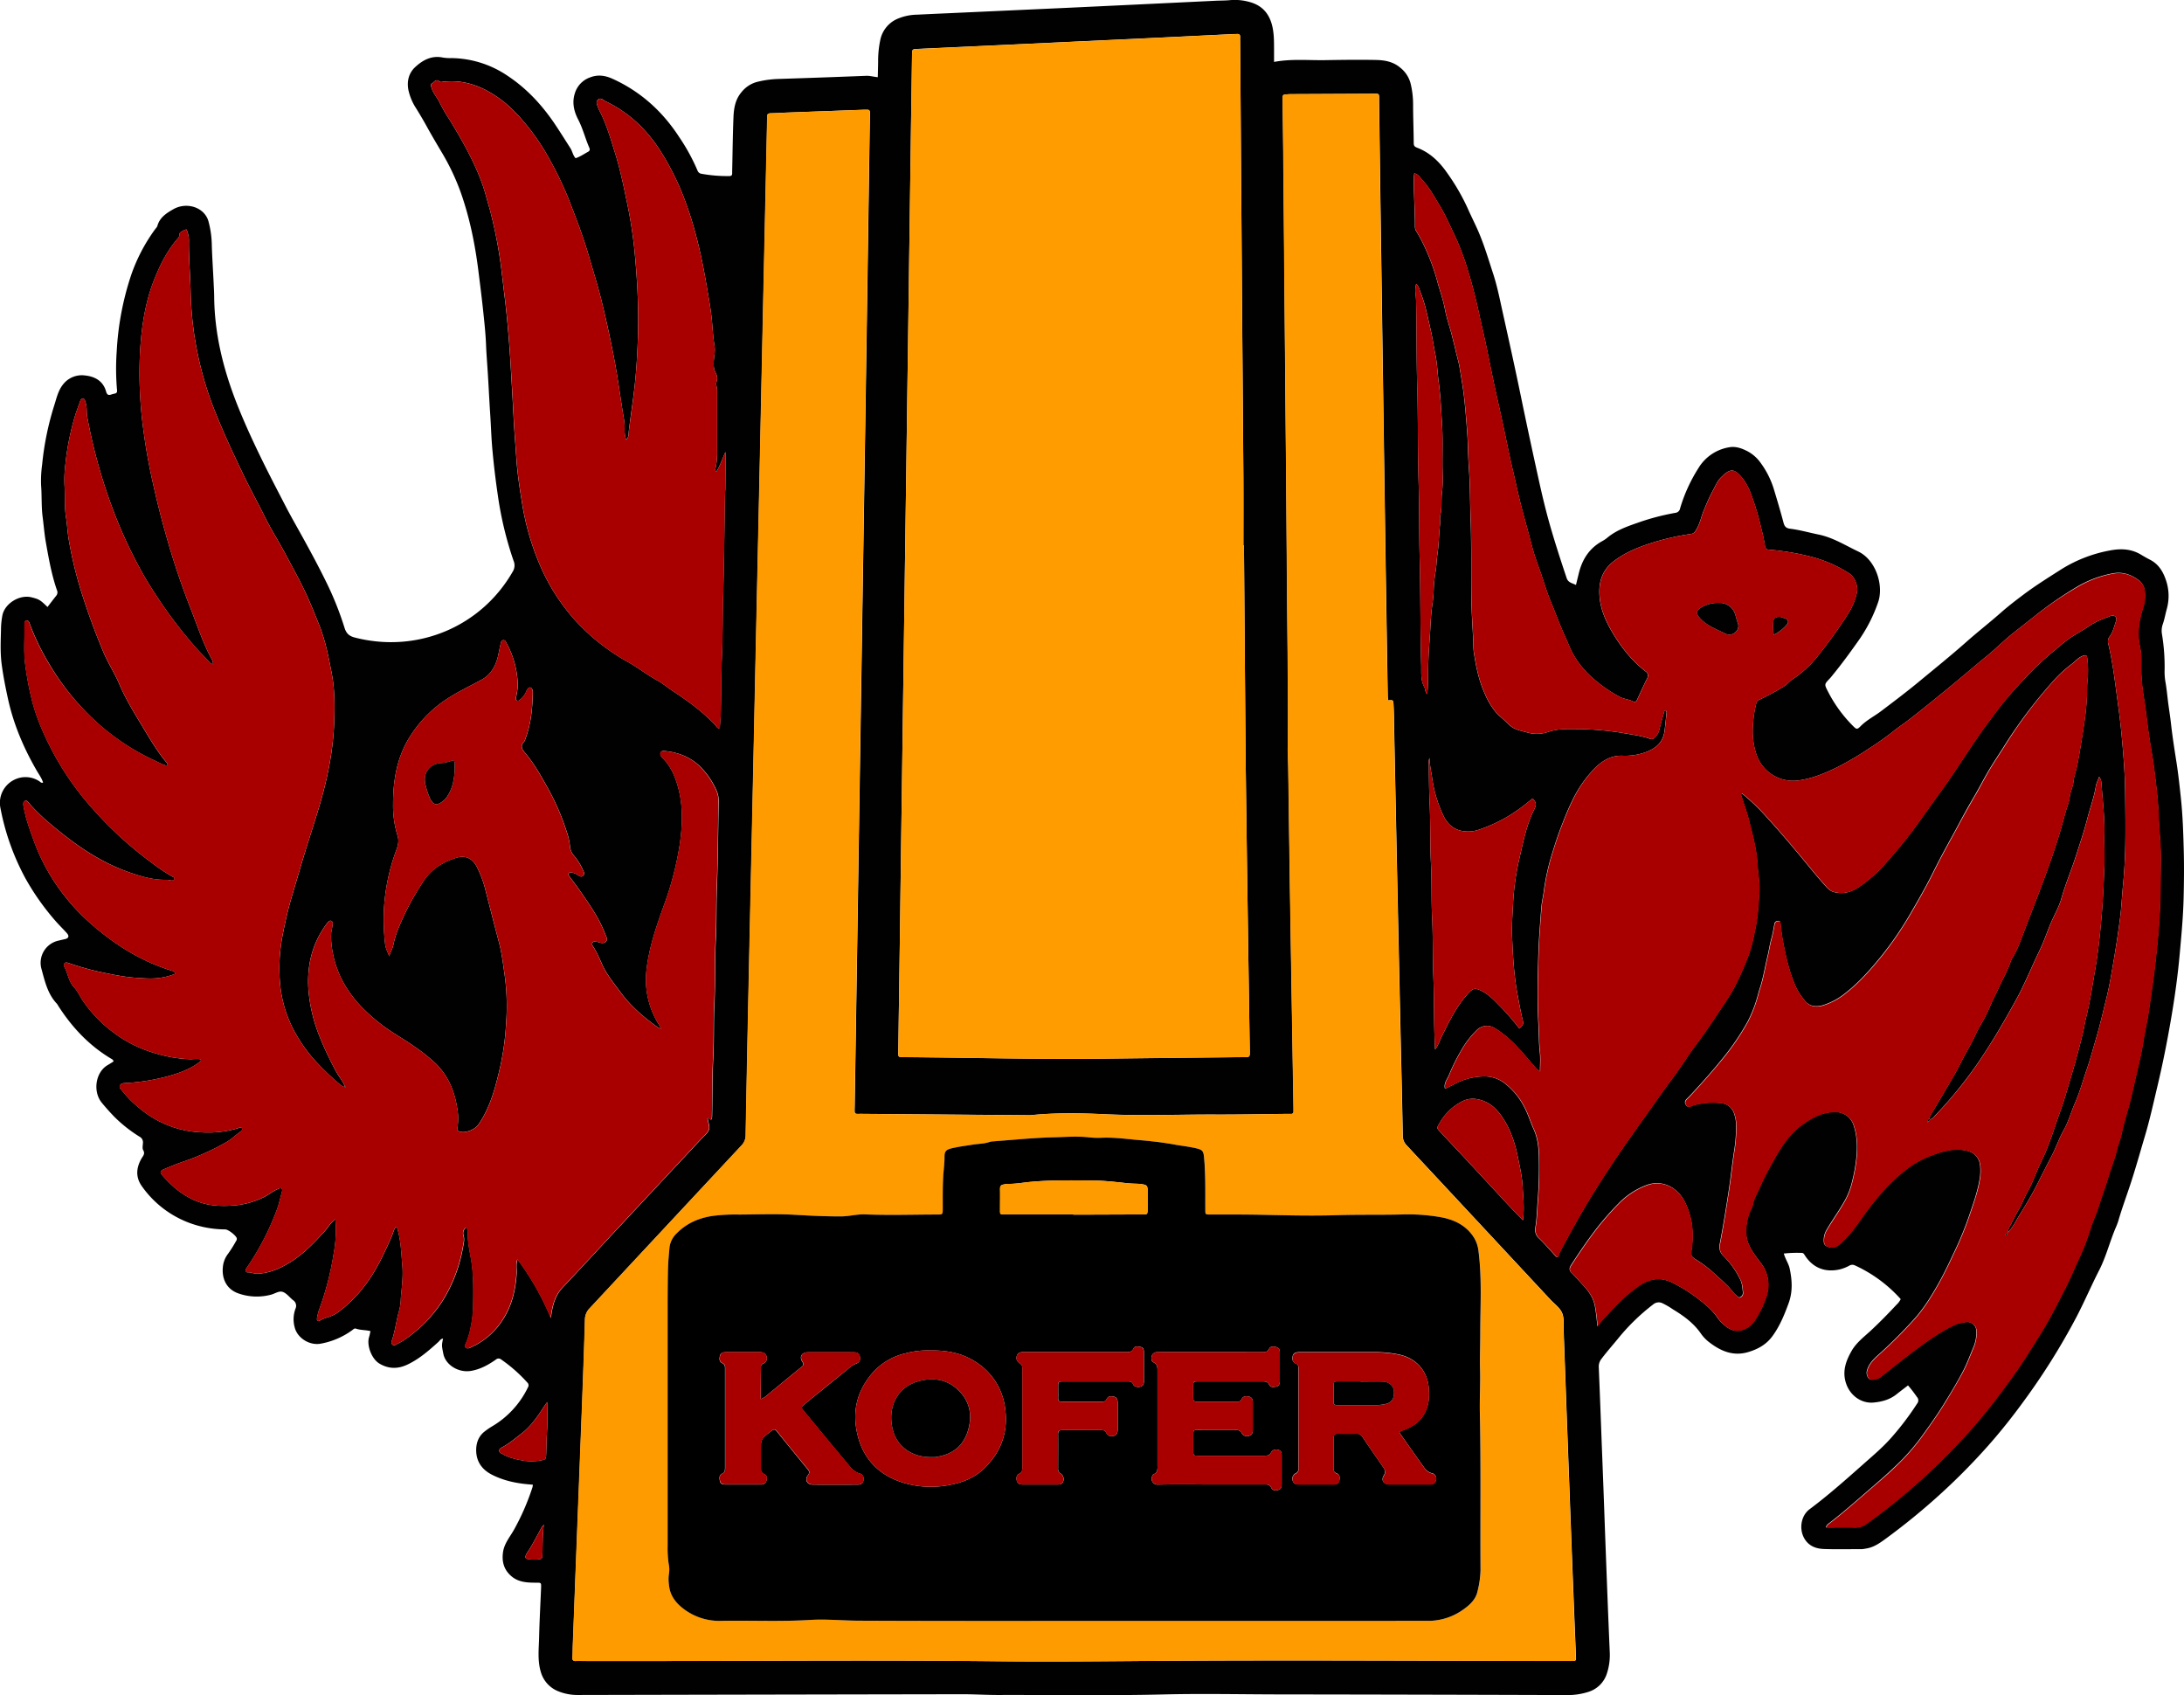 <svg id="Layer_1" data-name="Layer 1" xmlns="http://www.w3.org/2000/svg" viewBox="0 0 1222.86 949.05"><defs><style>.cls-1{fill:#020101;}.cls-2{fill:#fe9b00;}.cls-3{fill:#a80000;}.cls-4{fill:#ff9c00;}.cls-5{fill:#010000;}</style></defs><title>kofer</title><path class="cls-1" d="M679.48,911c-8.08-.53-15.69-1.92-22.85-5.56-5.49-2.79-8.6-7.14-8.85-13-.18-4.14,1-8.28,4.59-11.12a38.1,38.1,0,0,1,4.27-2.95,50.91,50.91,0,0,0,20.09-21.82,2.14,2.14,0,0,0-.35-2.76,84.07,84.07,0,0,0-14.54-12.82,2.27,2.27,0,0,0-3.05,0c-4.29,3-8.81,5.5-14.07,6.35-6.68,1.09-14.13-3.17-15.38-9.73-.81-4.2-1-4.36-.13-8.35-1.34.07-1.86,1.17-2.63,1.87-5.32,4.81-10.72,9.53-17.28,12.64-5.33,2.53-10.56,2.56-15.79-.59-4.23-2.55-7.22-10.14-5.69-14.91.32-1,.48-2,.76-3.2-2.73-.73-5.54-.49-8.14-1.41-.89-.31-1.51.43-2.14.9A42.85,42.85,0,0,1,561,832c-6.42,1.35-13.33-3.06-14.84-9a17,17,0,0,1,.43-10.53,3.78,3.78,0,0,0-1.39-4.79c-1.88-1.52-3.47-3.72-5.6-4.55s-4.38.86-6.57,1.46a30.8,30.8,0,0,1-18.43-.68c-6.18-2.15-9.32-7.64-8.69-14.56a14.19,14.19,0,0,1,2.95-7.65,71.29,71.29,0,0,0,4.4-7,2.12,2.12,0,0,0,.46-1.61c-.35-1.53-4.74-5-6.46-5a58.3,58.3,0,0,1-21-4,56.7,56.7,0,0,1-25.75-20.27c-3.52-5-3.1-10.2-.2-15.31.86-1.54,2.26-2.67,1-4.82-.6-1.05-.17-2.72-.12-4.11a3.51,3.51,0,0,0-1.87-3.37,78.31,78.31,0,0,1-14.12-11.13c-2.49-2.56-4.88-5.24-7.14-8-5-6.19-3.51-17,3.4-21,1.09-.63,2.15-1.31,3.24-2-.11-1-.9-1.31-1.54-1.69-12.34-7.42-21.87-17.64-29.55-29.69a5.22,5.22,0,0,0-.55-.88c-5.35-5.6-6.87-12.94-8.82-20a12.72,12.72,0,0,1,9.13-15.28c1.34-.32,2.69-.65,4.05-.94,2.2-.46,2.65-1.7,1.1-3.44-1.92-2.15-4-4.15-5.92-6.32a139.3,139.3,0,0,1-17.19-24.23,135.24,135.24,0,0,1-14-39.28,14.38,14.38,0,0,1,7.39-15.8,14.07,14.07,0,0,1,14.47.74c.53.35.94,1.05,2,.65-.74-2.41-2.25-4.43-3.48-6.54-7.4-12.77-13.11-26.14-16.25-40.65-1.37-6.33-2.63-12.66-3.47-19.06s-.54-12.68-.38-19a44.23,44.23,0,0,1,.83-8.55c1.45-6.55,9.63-11.63,16.4-9.87,4.07,1.05,4.77,1.4,8.81,5.39,1.63-2.11,3.22-4.23,4.88-6.29a2.94,2.94,0,0,0,.4-3.18c-3-8.64-4.58-17.65-6.17-26.61-.84-4.72-1.21-9.6-1.83-14.38-.77-5.87-.39-11.74-.86-17.6a66.21,66.21,0,0,1,.59-11.72,162.21,162.21,0,0,1,6.79-33.15c1.27-4,2.18-8.27,4.93-11.7a13.31,13.31,0,0,1,12.27-5c5.59.59,10.2,3.1,11.83,9.05.49,1.8,1.35,2.19,3,1.58.64-.24,1.34-.35,2-.53.94-.24,1.22-.81,1.12-1.8a135.53,135.53,0,0,1-.19-21.79,161.59,161.59,0,0,1,8.09-42.74,97.09,97.09,0,0,1,13.63-25.92,5.17,5.17,0,0,0,1-1.41c1.26-4.83,5.06-7.28,9-9.52,6.36-3.61,14.75-1.93,18.4,3.93a10.4,10.4,0,0,1,1.24,2.82,53.26,53.26,0,0,1,1.87,12.64c.19,7.38.72,14.74,1.05,22.12.12,2.53.28,5.08.3,7.61.18,20.12,4.83,39.31,12,58,4.66,12.05,10.11,23.75,15.82,35.35,4,8.07,8.14,16,12.28,24,3.34,6.44,7,12.72,10.48,19.09,4,7.29,7.93,14.59,11.6,22.06A178,178,0,0,1,574,431.13c1,3.29,2.61,4.79,5.87,5.62,35.09,9,70.75-6.15,88.36-36.92a6.56,6.56,0,0,0,.46-6.08,198,198,0,0,1-8.9-37.33Q658,344.26,656.88,332c-.64-6.78-.82-13.59-1.27-20.38-.51-7.7-.86-15.41-1.35-23.12-.34-5.4-.8-10.81-1-16.23-.28-6.44-1-12.87-1.68-19.28-.8-7.46-1.75-14.89-2.68-22.33C647,215.87,644,201.26,639,187.21a128.57,128.57,0,0,0-10.36-21.84c-3-5.05-6-10.11-8.81-15.24-1.78-3.22-3.66-6.39-5.6-9.52a30.68,30.68,0,0,1-4.42-10.43c-.93-4.91.19-9.38,3.7-12.71,4.27-4,9.3-6.77,15.64-5.43a25,25,0,0,0,4.83.29,57.18,57.18,0,0,1,31.48,10c10.64,7.06,19.14,16.27,26.26,26.79,3,4.48,5.88,9.09,8.8,13.65,1.11,1.74,1.36,3.94,2.9,5.61,2.53-.81,4.7-2.36,7-3.6,1-.54,1.13-1.27.67-2.3-2.27-5.15-3.57-10.64-6.21-15.72-2.3-4.44-3.59-9.43-1.87-14.71a13.64,13.64,0,0,1,8.78-9c4.3-1.61,8.36-.93,12.37.89,15.69,7.13,27.91,18.2,37.27,32.6a109.73,109.73,0,0,1,10.26,18.75,2.77,2.77,0,0,0,2.29,1.82,81.6,81.6,0,0,0,15.53,1.27c1.86,0,1.56-1.26,1.58-2.38.23-10.18.32-20.36.73-30.52.2-5,1-9.88,4.38-13.93a16.6,16.6,0,0,1,8.71-5.85A56.2,56.2,0,0,1,817.26,124q24.45-.77,48.89-1.74c2.11-.09,4.06.55,6.48.77.07-3,.16-5.8.19-8.64A56.68,56.68,0,0,1,874.07,102a16.46,16.46,0,0,1,9.18-11.48,29,29,0,0,1,11.43-2.5q9-.44,18-.83,33.62-1.53,67.24-3.06,40.89-1.92,81.77-3.9c2.66-.13,5.33-.07,8-.33a30.47,30.47,0,0,1,10.62.89c6.91,1.75,11.11,5.92,13,12.85,1.19,4.45,1.17,8.9,1.19,13.4,0,2.42,0,4.84,0,7.44,9.64-1.82,19.13-.85,28.57-1s19-.29,28.45-.1c4.85.09,9.66.92,13.59,4.27a16.65,16.65,0,0,1,5.81,8.74,49.48,49.48,0,0,1,1.44,12c0,7.17.3,14.33.35,21.5,0,1.53.48,2.07,1.94,2.63,7.26,2.77,12.58,8,16.9,14.28a118.38,118.38,0,0,1,11.26,19.39c1.93,4.41,4.14,8.69,6.06,13.11,3.35,7.75,5.7,15.8,8.32,23.76,2.29,7,3.71,14.28,5.31,21.49,3.5,15.77,7,31.55,10.26,47.38s6.71,31.83,10.22,47.72c1.74,7.87,3.62,15.73,5.82,23.49,2.9,10.19,6.17,20.27,9.54,30.32.87,2.58,3.12,2.77,5.21,3.84.53-2.16,1-4.13,1.49-6.11,1.88-8,5.87-14.43,13.26-18.45a18,18,0,0,0,2.86-1.94c4.89-4.06,10.75-6.16,16.62-8.2a131.82,131.82,0,0,1,21.38-5.67,3,3,0,0,0,2.7-2.54,88.84,88.84,0,0,1,10.27-22.51,24.77,24.77,0,0,1,17.21-11.66c3.53-.65,6.88.5,10,2.09a21.19,21.19,0,0,1,7.52,6.51,49,49,0,0,1,7.45,14.72c1.91,6.3,3.79,12.6,5.48,19,.56,2.08,1.49,3,3.64,3.27,5.4.66,10.63,2.18,15.95,3.26,8.05,1.65,14.88,6,22.15,9.46,9.94,4.69,14.34,18.84,11.31,28.13A85.17,85.17,0,0,1,1421,439.51c-4.34,6.13-8.78,12.19-13.53,18-.59.72-1.14,1.46-1.78,2.13-3.11,3.27-3.11,3.26-1.15,7.11a76.31,76.31,0,0,0,14.2,19.56c1.83,1.82,2.21,2,4,.24,3.41-3.53,7.79-5.69,11.62-8.58,7.24-5.48,14.49-10.94,21.47-16.72,8.87-7.34,17.84-14.56,26.47-22.21,6.29-5.57,12.94-10.74,19.24-16.3,4.06-3.59,8.36-6.87,12.67-10.11,6.35-4.76,13.08-9,19.78-13.26a77.86,77.86,0,0,1,30-11.64c5.42-.85,10.79-.44,15.7,2.47,1.69,1,3.37,2,5.13,2.89,4.53,2.25,7.11,6.08,8.77,10.67a27.24,27.24,0,0,1,.77,17c-.81,2.88-1.28,5.84-2.3,8.68a11.19,11.19,0,0,0-.39,5.44,111.27,111.27,0,0,1,1.47,20.21,32.88,32.88,0,0,0,.53,6.83c.57,3.28.9,6.62,1.29,9.89.53,4.42,1.28,8.82,1.77,13.26.83,7.41,2,14.79,3.16,22.14,1,6.58,1.71,13.2,2.41,19.79,1,9.57,1.31,19.22,1.56,28.84.24,8.88.14,17.77-.07,26.65-.25,10.49-1.24,20.93-2.18,31.37-1.07,11.95-2.72,23.83-4.73,35.64-2.21,13-4.76,25.87-7.81,38.68-2.19,9.2-4.21,18.46-6.91,27.52s-5.16,17.93-8.07,26.81c-2.26,6.89-4.81,13.69-6.82,20.67a37.46,37.46,0,0,1-1.61,4.2c-3.26,7.76-5.29,16-9.13,23.51-4.41,8.6-8.19,17.49-12.66,26.08a374.91,374.91,0,0,1-29.3,46.88c-6.38,8.79-13.13,17.32-20.33,25.44a356.06,356.06,0,0,1-25.49,25.91,369.46,369.46,0,0,1-32.12,26.32c-3.27,2.39-6.62,4.67-10.78,5.25a14.51,14.51,0,0,1-2,.31c-7.17,0-14.35.19-21.51-.07-4.24-.16-8.16-1.53-10.65-5.46-3.42-5.37-2.26-13.12,2.66-16.8,10.47-7.81,20.22-16.48,30-25.15,5.44-4.83,11-9.48,15.84-15a159.07,159.07,0,0,0,14.39-19,2.77,2.77,0,0,0-.11-3.69,72.67,72.67,0,0,0-5-6.49c-2.17,1.68-4.35,3.31-6.47,5-3.76,3-8.24,4.18-12.85,4.6-6.91.62-13.09-4-15.32-10.59-2.33-6.82-.15-12.75,3.12-18.43,2.56-4.44,6.7-7.6,10.41-11,5.08-4.71,9.93-9.66,14.65-14.73a11,11,0,0,0,2.38-3.15,78.16,78.16,0,0,0-25.71-18.92,3.36,3.36,0,0,0-3.23.26,22.72,22.72,0,0,1-5.12,2c-8.29,1.9-15.23-.83-19.79-8.09-.41-.65-.73-1.11-1.52-1.12a67.34,67.34,0,0,0-10.09.35c.85,3.15,2.7,5.57,3.31,8.53,1.36,6.54,1.74,12.85-.65,19.37s-4.88,12.61-8.94,18.22c-3.46,4.8-8.18,7.39-13.53,9-8.7,2.65-16-.69-22.64-6a22.32,22.32,0,0,1-4.18-4.6c-4-5.68-9.52-9.69-15.39-13.23a42.69,42.69,0,0,0-6-3.5,4.75,4.75,0,0,0-5.13.7,116.37,116.37,0,0,0-20,19.53c-3,3.64-6.14,7.2-9,11a6.91,6.91,0,0,0-1.45,4.74q.86,21,1.62,42,1,25.3,1.89,50.62c.84,22.18,1.65,44.37,2.62,66.55a33.13,33.13,0,0,1-1.63,12.29,15.71,15.71,0,0,1-10.15,10.13,38,38,0,0,1-12.26,1.84q-79.29-.27-158.58-.37c-22.2,0-44.42-.52-66.61,0-31.1.78-62.2.23-93.29.32-6.79,0-13.61-.44-20.42-.42q-107.34.18-214.68.42a28.61,28.61,0,0,1-11.17-2.1A16.43,16.43,0,0,1,684,1016c-2-6.51-1.15-13.08-1-19.63.21-9.13.72-18.25,1.09-27.38.13-3.25.1-3.11-3-3.12-4.74,0-9.52-.23-13.43-3.47-4.28-3.55-5.65-8.13-4.87-13.6.7-4.93,3.89-8.55,6.18-12.64a133.31,133.31,0,0,0,10.32-23.74A7.39,7.39,0,0,0,679.48,911ZM573.74,688.32a10.78,10.78,0,0,1-1.78-1,144.49,144.49,0,0,1-14.74-14.11,86.32,86.32,0,0,1-10.28-14.31,69,69,0,0,1-8.86-27.13,97.34,97.34,0,0,1,1.41-28.94c1.45-7.36,3.12-14.66,5.28-21.85s4.25-14.47,6.43-21.7c2.89-9.6,6.1-19.11,8.93-28.73,4.51-15.33,7.63-30.9,8.16-46.9.3-9,.31-18-1.41-26.9-1.75-9.06-3.48-18.13-6.91-26.78-2.6-6.54-5.22-13.07-8.26-19.43-3.53-7.4-7.55-14.55-11.4-21.77-3.36-6.31-7.26-12.35-10.44-18.75-4-8.06-8.35-15.94-12.26-24.06-5.56-11.55-11-23.14-15.77-35.05a191.14,191.14,0,0,1-13.94-67.31c-.21-9.34-1-18.66-1-28a15,15,0,0,0-1.38-7.35,10.11,10.11,0,0,0-3.18,1.54c-1,.56-.55,1.68-.93,2.46a7.25,7.25,0,0,1-1,1.39c-5.78,6.75-9.71,14.6-12.94,22.77-5.19,13.1-7.15,26.92-7.94,40.85a236.57,236.57,0,0,0,2.08,44.5c1.12,8.44,2.62,16.84,4.42,25.17,2.28,10.48,4.8,20.9,7.73,31.22a428.31,428.31,0,0,0,13.61,41.07c4,10.08,7.29,20.46,12.5,30a3.13,3.13,0,0,1,.46,2.32l0,0c-.95.11-1.49-.59-2-1.15-3.25-3.44-6.62-6.79-9.65-10.42a255.52,255.52,0,0,1-18-23.64c-3.54-5.41-7.13-10.81-10.21-16.46a264,264,0,0,1-14.23-30A301.85,301.85,0,0,1,430,313.33c-.51-2.84,0-5.79-1.1-8.54-.28-.73-.18-1.71-1.29-1.76s-1.34.71-1.63,1.51c-.88,2.5-1.84,5-2.64,7.51a144.37,144.37,0,0,0-5.59,27.77,67.85,67.85,0,0,0-.49,11.71c.39,6-.09,12,.86,18,.64,4.07.8,8.26,1.5,12.34a227.8,227.8,0,0,0,6.21,26.59,383.77,383.77,0,0,0,13.06,36.11c2.59,6.29,6.39,12,9.05,18.24,3.56,8.42,8.4,16.19,13.11,24,4.21,7,8.35,14.08,13.7,20.33.28.33.44.83-.25,1.31-2.26-.46-4.35-1.71-6.5-2.71a128.63,128.63,0,0,1-31.28-20.3A141.14,141.14,0,0,1,422,470.3a135.72,135.72,0,0,1-13.34-18.89,132.59,132.59,0,0,1-10.24-20.77c-.32-.87-.65-1.73-1-2.56a1.31,1.31,0,0,0-1.35-.87,1.34,1.34,0,0,0-1.21,1.45c-.05,1.5,0,3,0,4.5,0,5.78-.35,11.61.27,17.32a170.37,170.37,0,0,0,3.35,19c2.55,11.29,7.17,21.72,12.52,31.81a162.26,162.26,0,0,0,23,32.37,207.54,207.54,0,0,0,31.73,28.88,102.35,102.35,0,0,0,11.77,7.94c.6.32,1.49.64,1.25,1.43s-1.15,1-2,.82a13.55,13.55,0,0,0-2.74-.36c-7.17.15-13.91-1.88-20.55-4.21-12.43-4.35-23.59-11.05-34-19-8.05-6.19-16-12.57-22.58-20.36-.37-.44-.8-.9-1.46-.71a1.63,1.63,0,0,0-1.19,1.52,8.4,8.4,0,0,0,.27,2.39c1.2,6.62,3.55,12.88,5.83,19.17A110.64,110.64,0,0,0,417.79,582a114,114,0,0,0,14.06,14.77c13.32,11.77,28,21,45.09,26.37.87.28,2.12.28,2.28,1.85a32.35,32.35,0,0,1-6.89,2c-4.9,1-9.81.59-14.78.26-7.4-.51-14.56-2.06-21.75-3.61a157.12,157.12,0,0,1-15.92-4.57c-.88-.29-1.85-.75-2.59.06s-.17,1.78.23,2.58c1.79,3.63,2.17,7.8,5.24,11,1.82,1.9,3,4.62,4.5,6.93a73.73,73.73,0,0,0,16.54,17.54,71.77,71.77,0,0,0,24.58,12.38,76.84,76.84,0,0,0,19.35,3.25c2,0,4-.5,6,.17a2,2,0,0,1-1.06,1.55c-5.36,4.06-11.61,6.2-17.95,7.94a114.37,114.37,0,0,1-23.5,3.69c-1.17.07-2.4.17-2.92,1.43s.48,1.87,1.1,2.7a61.21,61.21,0,0,0,10,10.06,57.21,57.21,0,0,0,34.86,13.41,59.23,59.23,0,0,0,20.16-2.31c.75-.22,1.64-.91,2.19,0s-.31,1.52-.95,2c-2.8,2-5.31,4.49-8.38,6.14a142.57,142.57,0,0,1-22.69,10.29c-3.94,1.3-7.81,2.87-11.62,4.51-2.24,1-2.38,1.83-.73,3.64a72.27,72.27,0,0,0,6.35,6.39c5.7,4.89,12.1,8.46,19.6,9.82a52.87,52.87,0,0,0,12.32.54,45.44,45.44,0,0,0,18.87-5c2.56-1.33,4.79-3.24,7.5-4.32.62-.25,1.25-.8,1.89-.21s.37,1.32.2,2c-.87,3.23-1.56,6.54-2.72,9.66a150,150,0,0,1-17,32.77c-.93,1.36-.66,2.52.78,2.47,1.78-.06,3.32.78,5.1.73,5.57-.15,10.62-2,15.38-4.57,9-4.78,16-12,22.72-19.51,1.78-2,3.09-4.49,5.74-6.36a71.71,71.71,0,0,1-.89,18.67,164.45,164.45,0,0,1-8.19,31.79,26.17,26.17,0,0,0-1.26,5c-.22,1.28.7,1.82,1.7,1.18,1.89-1.2,4.06-1.63,6.09-2.42a18.81,18.81,0,0,0,4.51-2.53,75.68,75.68,0,0,0,16-16.62c5.63-7.81,9.57-16.54,13.47-25.28.81-1.82,1.12-3.9,2.33-5.46.86.22.86.72,1,1.15,1.93,6.7,2.11,13.64,2.71,20.51.52,6-.32,12-.84,17.95a33.24,33.24,0,0,1-.85,6.83C603,819,602.43,825,600.44,830.67a1.71,1.71,0,0,0,.43,1.9c.76.75,1.49.32,2.2-.08,1.42-.79,2.89-1.49,4.23-2.39a75.2,75.2,0,0,0,22.26-22.91,83.63,83.63,0,0,0,10.9-29.35c.4-2.13.94-4.2.24-6.46a3.88,3.88,0,0,1,1.43-4.32,2.54,2.54,0,0,1,1,2.46c-.23,5.36,1,10.58,1.89,15.77,1.39,8.53,1.22,17,1.09,25.56a63.86,63.86,0,0,1-1.37,12,40.47,40.47,0,0,1-2.94,9.55c-.72,1.48.17,2.52,1.77,2.22a6.37,6.37,0,0,0,1.28-.52,40.38,40.38,0,0,0,18-15.67c5-7.77,7-16.44,7.61-25.57.15-2.45-.52-5,.49-8a153.45,153.45,0,0,1,18.68,32.89c.11-.87.15-1.32.21-1.76.86-5.64,2.24-11,6.39-15.35,11.59-12.27,23-24.71,34.51-37q21.53-23.08,43.08-46.15c1.57-1.68,3.64-3.26,4.35-5.28.61-1.71-.43-4-.72-6,0-.09.1-.2.15-.29.84-.44,1.12,1.3,2.17.4,0-.45.11-1,.12-1.58.26-10.86.09-21.72.65-32.59.54-10.27.15-20.57.67-30.85.58-11.55.12-23.12.73-34.67.53-9.93.26-19.88.63-29.82.61-16.06.66-32.13,1-48.2a14.27,14.27,0,0,0-1-5.71,42.82,42.82,0,0,0-6.84-11.17C769.82,504.47,762,501,752.85,500.2c-1.67-.14-2.48,1.37-1.63,2.81a7.87,7.87,0,0,0,1.08,1.36c5,5,7.36,11.38,9,18,2.39,10,1.9,20.23.46,30.27a177.19,177.19,0,0,1-9,34.39c-4.25,11.84-8.34,23.7-9.68,36.36a47,47,0,0,0,4.49,25.51c1,2.19,2.37,4.23,3.86,6.85a11.92,11.92,0,0,1-1.88-.75c-7.85-5.58-15.14-11.81-20.87-19.59-3.65-5-7.61-9.69-10.25-15.41-1.58-3.42-3-7-5.1-10.19a2.08,2.08,0,0,1-.41-2.27c.49-.85,1.44-.5,2.21-.5a3.6,3.6,0,0,1,1,.23c1.46.41,3,1,4.26-.27s.16-2.86-.33-4.17c-3.49-9.28-9.23-17.26-14.84-25.3-1.71-2.45-3.57-4.81-5.34-7.23-.34-.46-.65-1-.25-1.58a1.51,1.51,0,0,1,1.57-.48,9.9,9.9,0,0,1,3.49,1.48c1,.6,2,1.4,3.06.25s.22-2.1-.21-3.15a32.74,32.74,0,0,0-5.16-8.16,9,9,0,0,1-2.08-5,34.58,34.58,0,0,0-1.78-8.07,132.31,132.31,0,0,0-10.37-24.1c-3.92-7.07-7.84-14.12-13.07-20.3-1.87-2.21-2.64-3.95-.42-6.2a3.43,3.43,0,0,0,.58-1.25c3.21-8.42,4.06-17.23,4.25-26.15a4.9,4.9,0,0,0-.24-1.7c-.51-1.4-1.73-1.63-2.6-.46a10.37,10.37,0,0,0-1.12,2.14,12.05,12.05,0,0,1-3.26,4c-.53.48-1.19.83-1.87.3-.5-.39-.43-1-.33-1.58a36.7,36.7,0,0,0,1-6.81,51.2,51.2,0,0,0-6.25-23.53c-.44-.83-.81-1.85-1.88-1.74s-1.3,1.24-1.5,2.11c-.58,2.47-1,5-1.6,7.43-1.4,5.45-4.12,10-9.29,12.74-1.73.92-3.45,1.87-5.2,2.77-6.87,3.54-13.65,7.1-19.75,12.07a69.55,69.55,0,0,0-15,17c-7.26,11.52-9.39,24.46-9.37,37.74a56.41,56.41,0,0,0,2.45,17.4c1,3,.38,5.58-.67,8.37a112.64,112.64,0,0,0-6.86,32.38,117.63,117.63,0,0,0,.63,20c.26,2.49,1.44,4.66,2.35,7,.5-2.27,1.78-4.14,2.21-6.25,1.4-6.86,4.34-13.13,7.34-19.36A159.14,159.14,0,0,1,618,573.5c4.54-7.16,11.15-11.22,19-13.57,4.92-1.48,8.76.61,11.15,5.24a61.2,61.2,0,0,1,4.9,13.3q3.74,14.78,7.61,29.5c1.54,5.93,2.19,12,3.08,18a127.89,127.89,0,0,1,.75,26.94,149.1,149.1,0,0,1-3.16,23.58c-2.66,11.49-5.46,22.91-12.3,32.85-2,2.88-7.26,5-10.32,4-1-.33-1.77-.65-1.52-1.87a31.63,31.63,0,0,0-.14-11.68c-1.51-9.47-5.09-17.92-12.09-24.71a96.92,96.92,0,0,0-11.34-9.07c-6.48-4.65-13.59-8.35-19.85-13.35-6.44-5.14-12.44-10.72-17.08-17.56a56.38,56.38,0,0,1-9.79-25.25c-.37-3.24-.76-6.41,0-9.63a27.49,27.49,0,0,0,.52-3.41,1.42,1.42,0,0,0-.76-1.45,1.31,1.31,0,0,0-1.54.44,9,9,0,0,0-.94,1c-8.54,11.38-11.45,24.33-10.25,38.25a89.24,89.24,0,0,0,5.66,23.83,183.13,183.13,0,0,0,9.5,20.39c1.55,3,3.79,5.48,5.08,8.57Q573.93,688.11,573.74,688.32ZM1505.23,770l0,0a10.09,10.09,0,0,1,1.55-4.18c1.65-3.14,3.2-6.35,5-9.39,1.72-2.88,2.74-6.11,4.39-9,3.18-5.51,5.07-11.57,7.86-17.25,4.34-8.79,7.14-18.23,10.4-27.47,1-2.81,2-5.6,2.85-8.47,2.17-7.25,4.39-14.48,6.38-21.79q2-7.29,3.77-14.61c.66-2.67,1-5.42,1.66-8.07,2.24-8.79,3.52-17.77,5.08-26.68,1.69-9.72,2.73-19.59,3.6-29.43.86-9.65,1.27-19.34,1.63-29,.22-6-.15-12,0-18,.22-9.48-1-18.86-1.63-28.28a7,7,0,0,0-1.24-3.74c-.77,2.09-1.64,3.66-1.9,5.31-1,6.23-3.23,12.1-4.78,18.17-1.78,7-4.13,13.85-6.32,20.72-2.55,8-5.88,15.75-8.16,23.85-1.51,5.36-4.47,10.1-6.51,15.23-1.9,4.8-3.63,9.65-5.9,14.34-2.74,5.66-5.23,11.47-7.93,17.17-1.32,2.78-2.63,5.64-4.08,8.3q-4.65,8.55-9.6,17c-3.7,6.34-7.62,12.53-11.67,18.62a239.27,239.27,0,0,1-25.17,31.11c-.75.81-1.36,2-2.74,1.91l-.4-.31a12,12,0,0,1,.73-1.93c2.89-4.93,5.86-9.83,8.73-14.77,2.69-4.64,5.51-9.22,7.88-14s5.28-9.63,7.73-14.56c1-2.13,2-4.35,3.26-6.44a97.08,97.08,0,0,0,6-11.91c1.34-3.19,3-6.19,4.43-9.34,2.17-4.93,5-9.58,6.69-14.71a6.63,6.63,0,0,1,.68-1.59c3.19-5,5.06-10.6,7.12-16,6.91-18.1,14.16-36.09,19.77-54.66,1.17-3.85,2.17-7.76,3.25-11.62.8-2.85,2.07-5.64,2.37-8.62s1.83-5.58,2.1-8.61c.24-2.69,1.28-5.33,1.84-8,1.28-6,2.23-12.14,3.21-18.24,1.35-8.51,2.57-17,2.56-25.7a46.46,46.46,0,0,1,.33-5.52,57,57,0,0,0-.17-11c-.18-2.46-.87-2.63-3.11-1.63s-3.63,2.82-5.47,4.19a73.77,73.77,0,0,0-11.3,10.54,267.22,267.22,0,0,0-26.28,34.89c-2.91,4.66-6,9.19-8.82,13.91-3,5-5.58,10.19-8.53,15.19-3.2,5.4-6.22,10.9-9.15,16.45-1.86,3.53-3.84,7-5.74,10.51-1.58,2.92-3.16,5.84-4.69,8.78-2.41,4.66-4.68,9.39-7.18,14-2.82,5.22-5.77,10.37-8.76,15.49a189.09,189.09,0,0,1-17,24.72c-5.75,7-11.79,13.84-19,19.52a37.79,37.79,0,0,1-13.52,7.31c-4,1-7.58.32-10.13-3.28a44,44,0,0,1-3.87-5.73c-3.56-7.3-5.56-15.13-7.14-23a107.61,107.61,0,0,1-2.16-14c-.09-1.3-.68-1.53-1.82-1.25a1.93,1.93,0,0,0-1.62,1.88c-.47,2.82-1,5.64-1.78,8.4-.85,3.2-1.31,6.48-2.09,9.69-1.46,6-2.38,12.16-4.35,18-.33,1-.59,2-.87,3a73.83,73.83,0,0,1-5.74,15.13,137.86,137.86,0,0,1-14.51,21.29c-5.87,7.27-12.12,14.2-18.48,21-1.11,1.19-3,2.27-1.78,4.37,1.33,2.31,3.22.55,4.63.22a41.94,41.94,0,0,1,15.08-1.09,8.44,8.44,0,0,1,7.38,5.88,20.82,20.82,0,0,1,1.11,7.48,85,85,0,0,1-.87,12c-1.23,7.58-2,15.23-3.12,22.83-1.53,10.08-3.12,20.13-5.06,30.14-.54,2.77-.33,5.11,2.06,7.36a47.5,47.5,0,0,1,9.34,13.21c1.11,2.15,1.11,4.46,1.44,6.71a2.83,2.83,0,0,1-1.34,3c-1.24.61-1.84-.61-2.62-1.2a7,7,0,0,1-1.22-1.22c-3.18-4.15-7.19-7.45-11-10.95a62.3,62.3,0,0,0-9-6.94c-3.89-2.41-4.09-2.58-3.5-6.78,1.28-9.1.29-17.93-3.82-26.21-3.94-7.95-12.53-12.75-21.55-9.33a42.64,42.64,0,0,0-15.71,10.4,162.56,162.56,0,0,0-11.83,13.42c-5.23,6.76-10,13.79-14.64,20.94-1,1.59-1.11,2.86.29,4.29,2.36,2.39,4.58,4.9,6.85,7.36,3.08,3.35,5.51,6.94,6.31,11.65.57,3.36,1,6.73,1.29,10.94,2.32-3.38,4.82-5.54,7-8a93.34,93.34,0,0,1,16.07-14.56c5.87-4.07,12-5.32,18.81-1.95a82.48,82.48,0,0,1,12.07,7.25c5,3.65,9.93,7.46,13.52,12.69a21.79,21.79,0,0,0,3.77,4c2.74,2.35,6,3.76,9.56,2.68a13,13,0,0,0,7.15-5.21,54.67,54.67,0,0,0,6.75-13.92,19.84,19.84,0,0,0-.74-14.44c-1.07-2.5-2.84-4.48-4.4-6.61-2.93-4-5.76-8-6.2-13.27a29.13,29.13,0,0,1,2.69-14.32,11.33,11.33,0,0,0,1-2.57c.62-3.59,2.67-6.61,4-9.89a156,156,0,0,1,7.34-14.33c4.28-7.92,9.21-15.41,16.66-20.73,5.56-4,11.52-7.05,18.79-6.8a10.63,10.63,0,0,1,9.45,6.83c2.08,5.87,2.36,11.83,1.84,18a91.78,91.78,0,0,1-2.5,14.22,41.64,41.64,0,0,1-3.6,9.68c-3.32,6.18-7.56,11.77-11,17.85a11.28,11.28,0,0,0-1.18,6.33,2.55,2.55,0,0,0,1.78,2.31c2.56,1.2,4.79.71,7.27-1.44,4.65-4,8.26-9,11.76-13.94,7.26-10.3,15.2-20,25.25-27.69a54.88,54.88,0,0,1,7.81-5.06,64.47,64.47,0,0,1,8.55-3.62c5.58-2,11.25-3.17,17.26-1.89,4.23.9,7.19,3.68,7.76,8.08a26.89,26.89,0,0,1-.17,7.6c-1.07,6.71-3.31,13.13-5.49,19.5a188.34,188.34,0,0,1-8.11,20.2c-3.06,6.42-6,12.88-9.51,19.07-3.84,6.8-7.92,13.48-13.11,19.35a260.93,260.93,0,0,1-20.77,20.77c-2.75,2.48-5.34,5.12-6.23,8.94-.49,2.1.93,5,2.64,4.76s3.44-.29,4.91-1.45c6.49-5.13,12.91-10.34,19.56-15.27s13.59-9.91,21.19-13.61a20.46,20.46,0,0,1,7.33-1.95,5.06,5.06,0,0,1,5.69,5.1,20.94,20.94,0,0,1-1.79,9.41c-1.85,4.34-3.45,8.76-5.66,13-3.08,5.91-6.5,11.59-10,17.27-3.7,6.09-7.82,11.92-12,17.71a122.58,122.58,0,0,1-11.91,14.37c-5.08,5.17-10.54,10-16,14.72-8,6.9-15.94,14-24.31,20.49-.93.73-2.12,1.32-2.56,2.93,5.52,0,10.82-.13,16.1,0a10.41,10.41,0,0,0,6.73-2.19,348.58,348.58,0,0,0,31.18-25.2,353.09,353.09,0,0,0,27.73-28.07c8.34-9.52,16-19.57,23.37-29.88,5.42-7.58,10.25-15.5,15.17-23.38,5.3-8.47,9.73-17.44,14.26-26.33,2.6-5.11,4.71-10.49,7.21-15.69a130.33,130.33,0,0,0,6.4-16.76c1.29-4,3.16-7.86,4.44-12,1.77-5.68,3.87-11.27,5.59-17,1.55-5.16,3.63-10.19,4.82-15.42.61-2.71,1.8-5.17,2.37-7.89,1.06-5.06,2.47-10.06,3.91-15s2.46-10,3.63-15c1.73-7.47,3.62-14.92,4.8-22.52.86-5.55,2.2-11,3-16.58,1.33-9.1,2.66-18.2,3.71-27.34.91-8,1.71-16,2.23-24,.71-10.89.64-21.83.82-32.75,0-2.17,0-4.35-.1-6.51-.21-6.19-.89-12.37-1.09-18.56-.21-6.45-.87-12.87-1.62-19.25-.67-5.68-1.36-11.37-2.35-17-.56-3.15-1.06-6.35-1.52-9.53-1-6.58-1.59-13.21-2.65-19.77a109.3,109.3,0,0,1-1.65-19.19,42.45,42.45,0,0,0-.66-10.27c-1.83-7.82-.43-15.31,2-22.68a20.62,20.62,0,0,0,.69-8.19,8.53,8.53,0,0,0-3-6.05c-4.2-3.24-8.9-5.09-14.46-4.19a61.27,61.27,0,0,0-20.51,7.63A205.18,205.18,0,0,0,1520,425.07c-4,3.1-7.93,6.27-11.9,9.38-5,3.95-9.53,8.6-14.5,12.65-7.72,6.29-15.24,12.83-23,19.12-7.12,5.79-14.18,11.62-21.48,17.18-2.19,1.68-4.51,3.17-6.66,4.88a173.35,173.35,0,0,1-14.85,10.6,180.8,180.8,0,0,1-17.26,10.22c-6.86,3.36-13.75,6.34-21.34,7.51a21.75,21.75,0,0,1-24.73-15.34,41,41,0,0,1-1.65-15.3,58.36,58.36,0,0,1,1.75-11.88,3.27,3.27,0,0,1,1.68-2.47,137.52,137.52,0,0,0,13.88-7.49c1.8-1.09,3-2.81,4.76-3.95a58.87,58.87,0,0,0,13.7-12.41q4.44-5.49,8.58-11.22c3.3-4.57,6.55-9.16,9.46-14a34.84,34.84,0,0,0,4.36-10.82c.84-3.93-1.13-9-4.32-10.93a73.19,73.19,0,0,0-22.3-9.56,140.49,140.49,0,0,0-22.25-3.66c-1.71-.11-2.4-.49-2.6-2.32a92.33,92.33,0,0,0-2-9.43,146.24,146.24,0,0,0-4.55-16c-1.6-4.78-3.45-9.47-6.92-13.35-3.63-4.07-5.77-4.31-9.77-.69-.26.23-.46.52-.72.74-2.62,2.21-3.73,5.43-5.37,8.26a108,108,0,0,0-4.67,10.27c-1.58,3.56-2.2,7.45-4.2,10.87-.88,1.5-1.31,2.55-3.26,2.83a136.93,136.93,0,0,0-23.13,5.38c-7,2.3-13.76,5.13-19.74,9.63s-8.47,10.34-8.36,17.73c.11,8.28,3.22,15.51,7.29,22.38,4.93,8.32,10.89,15.84,18.61,21.83a2.76,2.76,0,0,1,.86,3.88c-2,4-3.78,8-5.68,12.06-.37.78-1,1.44-1.92,1-2.44-1.32-5.26-1.37-7.76-2.7a78.18,78.18,0,0,1-13.57-9.19,53.12,53.12,0,0,1-12.39-14.52c-1.77-3.12-2.95-6.47-4.45-9.69-3.09-6.68-5.56-13.62-8.39-20.41-1.86-4.47-3.23-9.14-4.79-13.74-1.89-5.58-4.08-11.09-5.54-16.78-1.83-7.11-3.84-14.18-5.71-21.28-1.79-6.78-3.21-13.65-4.83-20.46-1.72-7.25-3.2-14.58-4.73-21.88s-3.21-14.81-4.86-22.2c-1.71-7.72-3.25-15.48-4.83-23.23-1.47-7.2-3.16-14.34-4.74-21.5-1.7-7.76-3.59-15.45-5.92-23a144.35,144.35,0,0,0-7.62-20.4c-2.83-5.88-5.4-11.91-8.85-17.49-2.83-4.58-5.38-9.38-9.06-13.33-1.27-1.37-2.28-3.43-4.74-4-.08.78-.17,1.32-.19,1.86-.21,9.25.56,18.49.55,27.74a4.72,4.72,0,0,0,.65,2.66,83.52,83.52,0,0,1,5.43,10.35,116.34,116.34,0,0,1,6.71,18.88c1.37,4.84,3.1,9.61,4,14.62,1,5.28,2.88,10.38,4.15,15.62.62,2.56,1.31,5.11,1.89,7.69.7,3.13,1.67,6.22,2.19,9.37.86,5.33,1.82,10.63,2.44,16,.76,6.64,1.27,13.29,1.78,19.94.53,6.94.47,13.94,1,20.88.68,9.16.57,18.34.91,27.51.58,15.2.22,30.44.46,45.65.12,7.8.7,15.58,1.06,23.37a53.47,53.47,0,0,0,.23,5.53c1.21,8,2.73,15.9,6.06,23.3a41.46,41.46,0,0,0,6.26,10.64c2.21,2.52,4.9,4.46,7.14,6.78,3.13,3.24,7.17,3.64,10.82,4.74a19.49,19.49,0,0,0,11.61-.47c5.13-1.72,10.49-1.58,15.71-1.54a168.36,168.36,0,0,1,28,2.56c4.37.77,8.8,1.33,13,2.88a2.17,2.17,0,0,0,2.5-.45,8.44,8.44,0,0,0,2.74-4.3c.81-3.25,1.71-6.48,2.63-9.7.15-.54,0-1.46,1-1.39a1.6,1.6,0,0,1,.45,1.61c-.32,3.28-.64,6.56-1.06,9.83-.85,6.56-4.92,9.76-10.45,11.88a34.28,34.28,0,0,1-13.25,2c-6.43-.17-11.26,2.89-15.51,7.12a68.35,68.35,0,0,0-12.64,18.4c-2.34,4.71-4.24,9.61-6.14,14.52-1.73,4.5-3.23,9.07-4.63,13.64a126.7,126.7,0,0,0-4.95,21.88c-.37,3.08-1.15,6.11-1.4,9.19-.42,5-.77,10-1.12,15-.52,7.51-.68,15-.86,22.53-.23,9.43-.18,18.87.32,28.29.27,5.15.2,10.31.78,15.46.39,3.46.08,7,.08,10.76a13.87,13.87,0,0,1-3-2.71c-6.75-7.81-13.12-16-22.18-21.46a8.1,8.1,0,0,0-9.74.57,50.28,50.28,0,0,0-9.45,12.25,104.45,104.45,0,0,0-6.63,13.47c-1,2.32-3,4.48-2.16,7.56,2.29-1.08,4.44-2.18,6.56-3.26a35,35,0,0,1,14.26-3.63,18.58,18.58,0,0,1,11.8,3.24,39.53,39.53,0,0,1,11.56,13.51c2.23,4.07,3.52,8.52,5.42,12.71,2.25,5,2.83,10.18,2.94,15.51a241.44,241.44,0,0,1-.64,24.51c-.41,5-.46,10.06-1.31,15a6.52,6.52,0,0,0,2.09,6.22c3.16,3,6,6.39,9,9.6.37.4.73.93,1.44.75.75-.54.5-1.48.87-2.18,5.86-11,11.87-22,18.45-32.66,5.79-9.38,11.87-18.57,18.13-27.63,4.52-6.52,9.15-13,13.74-19.43,4.46-6.29,8.86-12.61,13.49-18.77,4.49-6,8.33-12.39,12.84-18.33,6-8,11.43-16.4,17-24.7,4.89-7.31,8.4-15.44,11.68-23.61,2.32-5.79,3.51-11.93,4.7-18,1.24-6.31,1.52-12.75,1.91-19.16.31-5.1-.68-10.11-1-15.16-.46-8.24-2.59-16.12-4.55-24-1.16-4.71-2.83-9.28-4.28-13.91-.2-.63-.66-1.24,0-2.05a113.14,113.14,0,0,1,13.6,12.93c7.89,8.64,15.44,17.58,22.87,26.62,3.28,4,6.56,8,10,11.82,1.4,1.57,2.89,3.28,5,3.88,4.94,1.39,9.36.26,13.7-2.48a76.37,76.37,0,0,0,15.69-13.87,267.24,267.24,0,0,0,20.54-25.91c4.93-7,10.1-13.91,15-21,5.45-7.91,10.6-16,16.07-23.95,3.31-4.8,6.88-9.43,10.34-14.14A207.41,207.41,0,0,1,1514.53,460a163.52,163.52,0,0,1,16.18-15.4c4.07-3.34,8-6.88,12.58-9.59,2.89-1.71,5.77-3.43,8.55-5.3,3.37-2.28,7.2-3.51,10.9-5,2.2-.89,4,.64,3.24,2.72-1.08,2.91-1.64,6.09-3.55,8.62a4.63,4.63,0,0,0-.82,4.22c2.36,9.76,3.54,19.7,4.88,29.63.88,6.49,1.76,13,2.39,19.5,1.06,11.08,2,22.2,2.16,33.36.12,9.92.26,19.85.1,29.77q-.2,11.73-1.34,23.44c-.57,5.83-.82,11.7-1.55,17.52-1,7.74-2.16,15.46-3.46,23.15-1.27,7.45-2.47,14.93-4.29,22.25s-3.44,14.5-5.56,21.67c-1.75,5.92-3.33,12-5.33,17.76-2.2,6.42-4,13-6.74,19.23-2.16,5-3.6,10.33-6.24,15s-4.34,9.85-6.85,14.64c-2.64,5.06-5.26,10.19-7.82,15.31-3.13,6.22-6.78,12.2-10.44,18.14C1509.56,763.86,1507.9,767.29,1505.23,770ZM1158.32,471.91c0-.8-.12-1.6-.14-2.4q-.56-35.2-1.12-70.42-.72-48.58-1.41-97.15-.7-48.92-1.4-97.84-.48-34.17-.91-68.34c0-3.76.28-3.49-3.65-3.47l-44.76.21c-.92,0-1.85,0-2.77.08-2.8.2-2.85.21-2.82,3,.1,9.36.25,18.73.34,28.1q.39,42.15.74,84.31.67,77,1.33,154.06c.22,32.14.78,64.27.49,96.42,0,3.81.2,7.63.26,11.44.37,25.56.69,51.11,1.09,76.67q.89,56.71,1.84,113.44c0,.7,0,1.39,0,2.08a1.15,1.15,0,0,1-1.27,1.29l-2.08,0c-13.3.14-26.6.44-39.9.39-20.77-.09-41.53.8-62.33-.18-13.9-.65-27.91-.89-41.83.56q-47.19-.39-94.38-.78c-4.37,0-4,.62-3.92-4.18q.63-41.28,1.29-82.57.71-44.76,1.38-89.51.71-45.1,1.4-90.21t1.4-90.2q.66-42.84,1.32-85.69.87-58.11,1.71-116.23c0-.69,0-1.39,0-2.08,0-1-.4-1.5-1.43-1.46-.69,0-1.39,0-2.08,0q-21.15.78-42.3,1.55c-3.23.12-6.47.35-9.7.41-1.49,0-2.12.6-2,2.06,0,.46,0,.93,0,1.39l-2.07,96.09-2,94.7q-1.07,49.08-2.12,98.17l-2,94.7q-1.08,50.12-2.15,100.25-.88,42.32-1.68,84.64a8.09,8.09,0,0,1-2.32,5.84q-42.51,45.51-84.95,91.1a9.12,9.12,0,0,0-2.71,6.41c-.47,16.53-1.08,33.06-1.7,49.59q-1.56,41.07-3.18,82.16-1,25.47-1.94,51c-.08,2.08,0,4.17-.22,6.24-.16,1.76.62,2.28,2.2,2.13a12.89,12.89,0,0,1,1.39,0c78.75.22,157.49-.71,236.23.17,30.62.34,61.26-.07,91.89-.27,72.86-.45,145.73,0,218.6.09,3,0,6,0,9,0,2.68,0,2.68-.06,2.57-2.74q-.83-20.44-1.64-40.9-1.42-37.27-2.8-74.54-1.23-33.1-2.41-66.22c-.12-3.47.39-7.25-.85-10.29s-4.24-5.08-6.52-7.52q-40.2-43.17-80.43-86.31a7.59,7.59,0,0,1-2.31-5.47c-.28-17.23-.73-34.46-1.11-51.69q-1.05-48.56-2.09-97.13-.88-42.14-1.72-84.29c0-2.78-.11-5.55-.24-8.32C1161.23,471.68,1161.18,471.68,1158.32,471.91Zm-80.68-86.71h-.3c0-12.6.07-25.21,0-37.81q-.32-46.49-.72-93-.55-75.63-1.08-151.26c0-.81-.07-1.62,0-2.43.12-1.58-.68-2-2.1-1.88-.69.07-1.39,0-2.08.07l-41.23,2q-29.44,1.39-58.9,2.76-38.1,1.77-76.22,3.54c-3.14.15-3.14.14-3.19,3.31q-.27,18.91-.55,37.81-.69,50-1.37,99.91L888.5,348.81l-1.41,101.65-1.41,103.37q-.3,22-.58,44-.48,35.57-1,71.12c0,2.58,0,2.64,2.68,2.66,38.15.28,76.3,1.36,114.46.85,25.44-.34,50.88-.56,76.32-.84,3.41,0,3.4,0,3.35-3.4q-.42-27.75-.84-55.5c-.49-34.46-1-68.91-1.42-103.37C1078.25,468,1078,426.6,1077.64,385.2Zm-290.3-52.37c-1.87,4.08-3,7.69-5,10.84a.9.9,0,0,1-.68-1.23,40.1,40.1,0,0,0,1-10.3c0-2.19,0-4.39,0-6.58,0-9.13,0-18.26,0-27.38,0-1.6-.89-3.11-.28-4.78a5.91,5.91,0,0,0-.62-5,10.39,10.39,0,0,1-1-5c-.08-3.25,1-6.43.48-9.66-.67-4.21-1-8.45-1.34-12.7-.57-7.24-1.94-14.37-3.15-21.52-2.61-15.5-6-30.76-11.39-45.59a146.2,146.2,0,0,0-15.08-30.62c-7.63-11.65-17.48-20.77-30.08-26.8-1.32-.64-2.76-2.42-4.32-.84s0,3.25.31,4.88a1.79,1.79,0,0,0,.13.32c4.21,7.76,6.58,16.22,9.19,24.57,2.82,9,4.75,18.29,6.66,27.54a258.27,258.27,0,0,1,4.11,25.92q1,10.14,1.61,20.33c.5,8.89.69,17.77.49,26.64-.24,10.36-.83,20.72-2,31-.9,8.13-2.21,16.19-3.16,24.3-.18,1.53.07,3.5-1.52,4.85a19.48,19.48,0,0,1-.87-6.26,24.4,24.4,0,0,0-.25-4.84c-1.92-11.12-3.28-22.32-5.39-33.4q-3-16-6.85-31.76c-2.15-9-4.92-17.79-7.5-26.65-3-10.33-6.83-20.34-10.71-30.34a187.6,187.6,0,0,0-10.58-22.5,126.34,126.34,0,0,0-13.31-20.15c-4.51-5.43-9.26-10.66-15-14.84-9.69-7.07-20.28-11.27-32.56-9.63a1.78,1.78,0,0,1-1.59-.31c-1.91-1.61-2.88.52-4.09,1.2s-.4,1.78-.1,2.79c.93,3,3.26,5.31,4.53,8.15a83.91,83.91,0,0,0,5.37,9.24c3.12,5.11,6.17,10.28,9,15.53,4.75,8.85,9,18,11.59,27.75.83,3.12,1.82,6.21,2.59,9.34a254.21,254.21,0,0,1,5.09,25.43c1,6.82,1.69,13.7,2.54,20.54,1,8,1.74,16,2.4,24,.59,7.1,1,14.23,1.41,21.36.5,8.16.94,16.32,1.37,24.48.38,7.14,1,14.25,1.46,21.38.56,8.29,1.82,16.5,3.15,24.66a145.65,145.65,0,0,0,9.31,33.24,112.68,112.68,0,0,0,20.45,32.64,117.3,117.3,0,0,0,29.51,23.31c5.64,3.16,10.71,7.18,16.42,10.3,2.92,1.59,5.64,3.92,8.51,5.81,8.5,5.6,16.71,11.53,23.77,18.93.75.79,1.15,2,2.74,2.36.19-2.9.47-5.72.57-8.55.34-10.27.15-20.56.62-30.85.54-11.88.38-23.8.74-35.7.56-18.71.69-37.44,1-56.17,0-1,.23-2.07.23-3.1C787.35,346.84,787.34,340.19,787.34,332.83Zm444.53,322.84c2.37-2.35,2.43-2.43,1.72-5.4-1.16-4.81-2-9.66-2.92-14.53-1.85-10.36-2.43-20.83-2.87-31.3-.27-6.27.21-12.55.54-18.83a144.28,144.28,0,0,1,3.54-25.2c2.2-9.4,4-19,8.41-27.64,1.37-2.69.77-4.18-1-5.91-3,2.32-5.87,4.78-9,6.86a79.32,79.32,0,0,1-10.06,6,88.33,88.33,0,0,1-10.74,4.5,18.85,18.85,0,0,1-10.89.54c-4.47-1.25-7.57-4.52-9.41-8.61a71.51,71.51,0,0,1-6.12-20.44c-.49-3.86-1.52-7.64-1.48-11.58a5.53,5.53,0,0,0-.43,3.06c.09,7.51.12,15,.47,22.53.53,11.07.16,22.18.72,33.27.53,10.27.16,20.57.67,30.85.54,10.85.26,21.72.68,32.59.51,12.93.21,25.89.86,38.82,0,.71.09,1.42.14,2.14,1.78-2.43,2.59-5,3.79-7.47,4.15-8.41,8.28-16.87,14.71-23.91,2.75-3,3.76-3.25,7.4-1.48,4.45,2.17,7.62,5.81,11,9.2A138.9,138.9,0,0,1,1231.87,655.67Zm-57.77-417a14,14,0,0,0-.34,5.71,57.93,57.93,0,0,1,.33,5.88c.27,15,.13,30,.57,45.07.54,18.25.24,36.52.8,54.78.44,14.09.21,28.19.59,42.29.52,19.87.28,39.76.86,59.63.13,4.23-.44,8.54,1.78,12.48.64,1.13.23,2.72,1.6,3.91.49-4.81.46-9.4.52-13.91.06-5.56.4-11.13.81-16.64.48-6.36.57-12.77,1.46-19.13.36-2.56.65-5.22.79-7.86a78.36,78.36,0,0,1,1-10.62c.65-3.41.61-6.86,1.13-10.28.83-5.42.82-11,1.43-16.43.21-1.84-.2-3.69.22-5.44,1-4.19.35-8.46.9-12.7.67-5.18.27-10.51.26-15.78,0-7.66.23-15.34-.27-23s-.8-15.33-1.84-22.95c-.68-5-.81-10.15-1.8-15.07-1-4.71-1.6-9.48-2.7-14.17-1.66-7.06-2.92-14.2-5.67-20.95C1175.92,242.11,1175.82,240.42,1174.1,238.7ZM1233.85,763c.93-6.73.15-13.11-.21-19.49-.29-5.18-1.48-10.26-2.5-15.33-1.52-7.48-3.67-14.74-7.76-21.29-3.05-4.89-6.72-9.13-12.38-11-3.66-1.22-7.33-1.41-11,.44a30.44,30.44,0,0,0-12.78,12.15c-1.64,2.8-1.78,2.78.3,5,4.5,4.81,9,9.58,13.52,14.4,7.79,8.38,15.53,16.79,23.33,25.16C1227.48,756.4,1230.68,759.69,1233.85,763ZM687.54,864.75c-.75,1-1,1.37-1.28,1.75-3.82,5.85-7.63,11.66-13.31,16-3.39,2.6-6.62,5.39-10.39,7.43-.82.43-1.77.78-1.86,1.86-.11,1.35,1.08,1.59,1.95,2.11,3.53,2.07,7.4,2.9,11.4,3.61a28.61,28.61,0,0,0,9.9-.1c2.84-.48,2.9-.77,3-3.66.18-4.27.18-8.53.49-12.81C687.82,875.86,687.54,870.69,687.54,864.75Zm-1.91,68.67a11.78,11.78,0,0,0-1.07,1.2c-2.69,4.84-5.11,9.83-8.23,14.43a8.6,8.6,0,0,0-.79,1.54c-.43,1.07-.12,1.89,1.06,2a19.4,19.4,0,0,0,6.84.08,1.52,1.52,0,0,0,1.39-1.63C685,945.38,684.85,939.66,685.63,933.42Z" transform="translate(-381.14 -79.81)"/><path class="cls-2" d="M1158.32,471.91c2.86-.23,2.91-.23,3,2.38.13,2.77.19,5.54.24,8.32q.87,42.15,1.72,84.29,1,48.57,2.09,97.13c.38,17.23.83,34.46,1.11,51.69a7.59,7.59,0,0,0,2.31,5.47q40.25,43.13,80.43,86.31c2.28,2.44,5.34,4.61,6.52,7.52s.73,6.82.85,10.29q1.23,33.11,2.41,66.22,1.37,37.28,2.8,74.54.78,20.45,1.64,40.9c.11,2.68.11,2.72-2.57,2.74-3,0-6,0-9,0-72.87-.09-145.74-.54-218.6-.09-30.63.2-61.27.61-91.89.27-78.74-.88-157.48.05-236.23-.17a12.89,12.89,0,0,0-1.39,0c-1.58.15-2.36-.37-2.2-2.13.18-2.07.14-4.16.22-6.24q1-25.49,1.94-51,1.57-41.08,3.18-82.16c.62-16.53,1.23-33.06,1.7-49.59a9.12,9.12,0,0,1,2.71-6.41q42.51-45.53,84.95-91.1a8.09,8.09,0,0,0,2.32-5.84q.76-42.31,1.68-84.64,1.05-50.13,2.15-100.25l2-94.7q1.06-49.09,2.12-98.17l2-94.7,2.07-96.09c0-.46.06-.93,0-1.39-.11-1.46.52-2,2-2.06,3.23-.06,6.47-.29,9.7-.41q21.15-.79,42.3-1.55c.69,0,1.39,0,2.08,0,1,0,1.46.47,1.43,1.46,0,.69,0,1.39,0,2.08q-.86,58.11-1.71,116.23-.63,42.84-1.32,85.69-.69,45.11-1.4,90.2t-1.4,90.21q-.69,44.75-1.38,89.51-.63,41.28-1.29,82.57c-.07,4.8-.45,4.14,3.92,4.18q47.19.41,94.38.78c13.92-1.45,27.93-1.21,41.83-.56,20.8,1,41.56.09,62.33.18,13.3,0,26.6-.25,39.9-.39l2.08,0a1.15,1.15,0,0,0,1.27-1.29c0-.69,0-1.38,0-2.08q-.92-56.71-1.84-113.44c-.4-25.56-.72-51.11-1.09-76.67-.06-3.81-.3-7.63-.26-11.44.29-32.15-.27-64.28-.49-96.42q-.54-77-1.33-154.06-.36-42.15-.74-84.31c-.09-9.37-.24-18.74-.34-28.1,0-2.81,0-2.82,2.82-3,.92-.06,1.85-.07,2.77-.08l44.76-.21c3.93,0,3.6-.29,3.65,3.47q.45,34.17.91,68.34.68,48.93,1.4,97.84.7,48.57,1.41,97.15.54,35.21,1.12,70.42C1158.2,470.31,1158.27,471.11,1158.32,471.91ZM1020.81,987.26q79.8,0,159.61,0a33.58,33.58,0,0,0,19.22-5.73c4-2.7,7.76-5.85,8.82-10.7a54,54,0,0,0,1.71-11.94c-.18-29.25.25-58.51-.37-87.76-.18-8.2.32-16.38.11-24.59-.17-6.67.13-13.38.11-20,0-15.46,1-31-1-46.41a18.24,18.24,0,0,0-3.45-8.8c-4.6-6.32-11.4-9-18.64-10.22a105.57,105.57,0,0,0-20-1.38c-12.24.35-24.49,0-36.75.41-14.09.44-28.2.1-42.31-.2-9.71-.21-19.42-.11-29.14-.16-2.57,0-2.63-.05-2.65-2.33-.07-10,.26-20.08-.76-30.1-.29-2.84-.87-3.78-3.77-4.5-4.25-1.07-8.61-1.49-12.89-2.27-6.47-1.19-13-1.91-19.49-2.46-7-.59-14-1.61-21-1.33a44.48,44.48,0,0,1-6.93-.19c-6.7-.79-13.38-.22-20.08-.06-11.31.26-22.54,1.45-33.81,2.27a8.2,8.2,0,0,0-2,.33c-3.09,1.06-6.36,1-9.53,1.52-4.07.65-8.17,1.13-12.18,2.15-2.57.66-3.61,1.68-3.59,4.31,0,3.94-.55,7.82-.75,11.72-.31,5.89-.19,11.79-.24,17.69,0,3.22,0,3.25-3.16,3.25-13.41,0-26.83.47-40.24-.07-4.67-.19-9.13,1.1-13.74,1.12-8.65,0-17.27-.42-25.91-.91-10.26-.58-20.58-.18-30.87-.12a102.68,102.68,0,0,0-14.85.74c-7.82,1.18-14.58,4.08-20.15,9.73A13.06,13.06,0,0,0,756,778c-.35,4-.74,8-.86,12-.24,8.67-.2,17.34-.2,26q0,64.53,0,129.07a60,60,0,0,0,.62,10.37,14.09,14.09,0,0,1,.15,5.17,21.14,21.14,0,0,0,0,6.5c.45,5.2,3.14,9.16,6.89,12.32A33,33,0,0,0,785,987.24c16.51-.29,33,.51,49.56-.5,9.31-.56,18.69.36,28,.41C915.32,987.39,968.06,987.26,1020.81,987.26Z" transform="translate(-381.14 -79.81)"/><path class="cls-3" d="M1461.82,706.44c1.38,0,2-1.11,2.74-1.92a239.27,239.27,0,0,0,25.17-31.11c4-6.09,8-12.28,11.67-18.62q4.93-8.41,9.6-17c1.45-2.66,2.76-5.52,4.08-8.3,2.7-5.7,5.19-11.51,7.93-17.17,2.27-4.69,4-9.54,5.9-14.34,2-5.13,5-9.87,6.51-15.23,2.28-8.1,5.61-15.85,8.16-23.85,2.19-6.87,4.54-13.73,6.32-20.72,1.55-6.07,3.82-11.94,4.78-18.17.26-1.65,1.13-3.22,1.9-5.31a7,7,0,0,1,1.24,3.74c.6,9.42,1.85,18.8,1.63,28.28-.14,6,.23,12,0,18-.36,9.68-.77,19.37-1.63,29-.87,9.84-1.91,19.71-3.6,29.43-1.56,8.91-2.84,17.89-5.08,26.68-.67,2.65-1,5.4-1.66,8.07q-1.8,7.34-3.77,14.61c-2,7.31-4.21,14.54-6.38,21.79-.86,2.87-1.86,5.66-2.85,8.47-3.26,9.24-6.06,18.68-10.4,27.47-2.79,5.68-4.68,11.74-7.86,17.25-1.65,2.86-2.67,6.09-4.39,9-1.82,3-3.37,6.25-5,9.39a10.09,10.09,0,0,0-1.55,4.18,2.81,2.81,0,0,0-.89.35c-.35.29-.54.71-.13,1.1a1.82,1.82,0,0,0,.66-.57,3.85,3.85,0,0,0,.32-.92c2.67-2.74,4.33-6.17,6.29-9.37,3.66-5.94,7.31-11.92,10.44-18.14,2.56-5.12,5.18-10.25,7.82-15.31,2.51-4.79,4.2-9.91,6.85-14.64s4.08-10.05,6.24-15c2.71-6.25,4.54-12.81,6.74-19.23,2-5.81,3.58-11.84,5.33-17.76,2.12-7.17,3.76-14.44,5.56-21.67s3-14.8,4.29-22.25c1.3-7.69,2.49-15.41,3.46-23.15.73-5.82,1-11.69,1.55-17.52q1.14-11.7,1.34-23.44c.16-9.92,0-19.85-.1-29.77-.13-11.16-1.1-22.28-2.16-33.36-.63-6.5-1.51-13-2.39-19.5-1.34-9.93-2.52-19.87-4.88-29.63a4.63,4.63,0,0,1,.82-4.22c1.91-2.53,2.47-5.71,3.55-8.62.77-2.08-1-3.61-3.24-2.72-3.7,1.49-7.53,2.72-10.9,5-2.78,1.87-5.66,3.59-8.55,5.3-4.57,2.71-8.51,6.25-12.58,9.59a163.52,163.52,0,0,0-16.18,15.4,207.41,207.41,0,0,0-15.22,17.83c-3.46,4.71-7,9.34-10.34,14.14-5.47,7.91-10.62,16-16.07,23.95-4.88,7.08-10.05,14-15,21a267.24,267.24,0,0,1-20.54,25.91,76.37,76.37,0,0,1-15.69,13.87c-4.34,2.74-8.76,3.87-13.7,2.48-2.15-.6-3.64-2.31-5-3.88-3.45-3.83-6.73-7.83-10-11.82-7.43-9-15-18-22.87-26.62a113.14,113.14,0,0,0-13.6-12.93c-.65.81-.19,1.42,0,2.05,1.45,4.63,3.12,9.2,4.28,13.91,2,7.91,4.09,15.79,4.55,24,.29,5.05,1.28,10.06,1,15.16-.39,6.41-.67,12.85-1.91,19.16-1.19,6.09-2.38,12.23-4.7,18-3.28,8.17-6.79,16.3-11.68,23.61-5.55,8.3-10.94,16.72-17,24.7-4.51,5.94-8.35,12.38-12.84,18.33-4.63,6.16-9,12.48-13.49,18.77-4.59,6.47-9.22,12.91-13.74,19.43-6.26,9.06-12.34,18.25-18.13,27.63-6.58,10.64-12.59,21.61-18.45,32.66-.37.7-.12,1.64-.87,2.18-.71.18-1.07-.35-1.44-.75-3-3.21-5.87-6.56-9-9.6a6.52,6.52,0,0,1-2.09-6.22c.85-5,.9-10,1.31-15a241.44,241.44,0,0,0,.64-24.51c-.11-5.33-.69-10.55-2.94-15.51-1.9-4.19-3.19-8.64-5.42-12.71A39.53,39.53,0,0,0,1223,685.7a18.58,18.58,0,0,0-11.8-3.24,35,35,0,0,0-14.26,3.63c-2.12,1.08-4.27,2.18-6.56,3.26-.83-3.08,1.21-5.24,2.16-7.56a104.45,104.45,0,0,1,6.63-13.47,50.28,50.28,0,0,1,9.45-12.25,8.1,8.1,0,0,1,9.74-.57c9.06,5.46,15.43,13.65,22.18,21.46a13.87,13.87,0,0,0,3,2.71c0-3.77.31-7.3-.08-10.76-.58-5.15-.51-10.31-.78-15.46-.5-9.42-.55-18.86-.32-28.29.18-7.51.34-15,.86-22.53.35-5,.7-10,1.12-15,.25-3.08,1-6.11,1.4-9.19a126.7,126.7,0,0,1,4.95-21.88c1.4-4.57,2.9-9.14,4.63-13.64,1.9-4.91,3.8-9.81,6.14-14.52A68.35,68.35,0,0,1,1274,510c4.25-4.23,9.08-7.29,15.51-7.12a34.28,34.28,0,0,0,13.25-2c5.53-2.12,9.6-5.32,10.45-11.88.42-3.27.74-6.55,1.06-9.83a1.6,1.6,0,0,0-.45-1.61c-1-.07-.87.85-1,1.39-.92,3.22-1.82,6.45-2.63,9.7a8.44,8.44,0,0,1-2.74,4.3,2.17,2.17,0,0,1-2.5.45c-4.18-1.55-8.61-2.11-13-2.88a168.36,168.36,0,0,0-28-2.56c-5.22,0-10.58-.18-15.71,1.54a19.49,19.49,0,0,1-11.61.47c-3.65-1.1-7.69-1.5-10.82-4.74-2.24-2.32-4.93-4.26-7.14-6.78a41.46,41.46,0,0,1-6.26-10.64c-3.33-7.4-4.85-15.33-6.06-23.3a53.47,53.47,0,0,1-.23-5.53c-.36-7.79-.94-15.57-1.06-23.37-.24-15.21.12-30.45-.46-45.65-.34-9.17-.23-18.35-.91-27.51-.52-6.94-.46-13.94-1-20.88-.51-6.65-1-13.3-1.78-19.94-.62-5.37-1.58-10.67-2.44-16-.52-3.15-1.49-6.24-2.19-9.37-.58-2.58-1.27-5.13-1.89-7.69-1.27-5.24-3.18-10.34-4.15-15.62-.92-5-2.65-9.78-4-14.62a116.34,116.34,0,0,0-6.71-18.88,83.52,83.52,0,0,0-5.43-10.35,4.72,4.72,0,0,1-.65-2.66c0-9.25-.76-18.49-.55-27.74,0-.54.11-1.08.19-1.86,2.46.56,3.47,2.62,4.74,4,3.68,3.95,6.23,8.75,9.06,13.33,3.45,5.58,6,11.61,8.85,17.49a144.35,144.35,0,0,1,7.62,20.4c2.33,7.59,4.22,15.28,5.92,23,1.58,7.16,3.27,14.3,4.74,21.5,1.58,7.75,3.12,15.51,4.83,23.23,1.65,7.39,3.3,14.79,4.86,22.2s3,14.63,4.73,21.88c1.62,6.81,3,13.68,4.83,20.46,1.87,7.1,3.88,14.17,5.71,21.28,1.46,5.69,3.65,11.2,5.54,16.78,1.56,4.6,2.93,9.27,4.79,13.74,2.83,6.79,5.3,13.73,8.39,20.41,1.5,3.22,2.68,6.57,4.45,9.69a53.12,53.12,0,0,0,12.39,14.52,78.18,78.18,0,0,0,13.57,9.19c2.5,1.33,5.32,1.38,7.76,2.7.88.48,1.55-.18,1.92-1,1.9-4,3.67-8.1,5.68-12.06a2.76,2.76,0,0,0-.86-3.88c-7.72-6-13.68-13.51-18.61-21.83-4.07-6.87-7.18-14.1-7.29-22.38-.11-7.39,2.39-13.23,8.36-17.73s12.72-7.33,19.74-9.63a136.93,136.93,0,0,1,23.13-5.38c1.95-.28,2.38-1.33,3.26-2.83,2-3.42,2.62-7.31,4.2-10.87a108,108,0,0,1,4.67-10.27c1.64-2.83,2.75-6.05,5.37-8.26.26-.22.46-.51.72-.74,4-3.62,6.14-3.38,9.77.69,3.47,3.88,5.32,8.57,6.92,13.35a146.24,146.24,0,0,1,4.55,16,92.33,92.33,0,0,1,2,9.43c.2,1.83.89,2.21,2.6,2.32a140.49,140.49,0,0,1,22.25,3.66,73.19,73.19,0,0,1,22.3,9.56c3.19,2,5.16,7,4.32,10.93a34.84,34.84,0,0,1-4.36,10.82c-2.91,4.82-6.16,9.41-9.46,14q-4.14,5.73-8.58,11.22a58.87,58.87,0,0,1-13.7,12.41c-1.76,1.14-3,2.86-4.76,3.95a137.52,137.52,0,0,1-13.88,7.49,3.27,3.27,0,0,0-1.68,2.47,58.36,58.36,0,0,0-1.75,11.88,41,41,0,0,0,1.65,15.3A21.75,21.75,0,0,0,1389,516.61c7.59-1.17,14.48-4.15,21.34-7.51a180.8,180.8,0,0,0,17.26-10.22,173.35,173.35,0,0,0,14.85-10.6c2.15-1.71,4.47-3.2,6.66-4.88,7.3-5.56,14.36-11.39,21.48-17.18,7.72-6.29,15.24-12.83,23-19.12,5-4.05,9.45-8.7,14.5-12.65,4-3.11,7.91-6.28,11.9-9.38a205.18,205.18,0,0,1,24.23-16.54,61.27,61.27,0,0,1,20.51-7.63c5.56-.9,10.26,1,14.46,4.19a8.53,8.53,0,0,1,3,6.05,20.62,20.62,0,0,1-.69,8.19c-2.41,7.37-3.81,14.86-2,22.68a42.45,42.45,0,0,1,.66,10.27,109.3,109.3,0,0,0,1.65,19.19c1.06,6.56,1.7,13.19,2.65,19.77.46,3.18,1,6.38,1.52,9.53,1,5.66,1.68,11.35,2.35,17,.75,6.38,1.41,12.8,1.62,19.25.2,6.19.88,12.37,1.09,18.56.08,2.16.13,4.34.1,6.51-.18,10.92-.11,21.86-.82,32.75-.52,8-1.32,16-2.23,24-1,9.14-2.38,18.24-3.71,27.34-.81,5.55-2.15,11-3,16.58-1.18,7.6-3.07,15-4.8,22.52-1.17,5-2.19,10-3.63,15s-2.85,10-3.91,15c-.57,2.72-1.76,5.18-2.37,7.89-1.19,5.23-3.27,10.26-4.82,15.42-1.72,5.72-3.82,11.31-5.59,17-1.28,4.09-3.15,7.91-4.44,12a130.33,130.33,0,0,1-6.4,16.76c-2.5,5.2-4.61,10.58-7.21,15.69-4.53,8.89-9,17.86-14.26,26.33-4.92,7.88-9.75,15.8-15.17,23.38-7.37,10.31-15,20.36-23.37,29.88a353.09,353.09,0,0,1-27.73,28.07,348.58,348.58,0,0,1-31.18,25.2,10.41,10.41,0,0,1-6.73,2.19c-5.28-.18-10.58,0-16.1,0,.44-1.61,1.63-2.2,2.56-2.93,8.37-6.52,16.27-13.59,24.31-20.49,5.5-4.73,11-9.55,16-14.72a122.58,122.58,0,0,0,11.91-14.37c4.16-5.79,8.28-11.62,12-17.71,3.45-5.68,6.87-11.36,10-17.27,2.21-4.23,3.81-8.65,5.66-13a20.94,20.94,0,0,0,1.79-9.41,5.06,5.06,0,0,0-5.69-5.1,20.46,20.46,0,0,0-7.33,1.95c-7.6,3.7-14.42,8.59-21.19,13.61s-13.07,10.14-19.56,15.27c-1.47,1.16-3.23,1.25-4.91,1.45s-3.13-2.66-2.64-4.76c.89-3.82,3.48-6.46,6.23-8.94a260.93,260.93,0,0,0,20.77-20.77c5.19-5.87,9.27-12.55,13.11-19.35,3.49-6.19,6.45-12.65,9.51-19.07a188.34,188.34,0,0,0,8.11-20.2c2.18-6.37,4.42-12.79,5.49-19.5a26.89,26.89,0,0,0,.17-7.6c-.57-4.4-3.53-7.18-7.76-8.08-6-1.28-11.68-.11-17.26,1.89a64.47,64.47,0,0,0-8.55,3.62,54.88,54.88,0,0,0-7.81,5.06c-10,7.73-18,17.39-25.25,27.69-3.5,5-7.11,9.9-11.76,13.94-2.48,2.15-4.71,2.64-7.27,1.44a2.55,2.55,0,0,1-1.78-2.31,11.28,11.28,0,0,1,1.18-6.33c3.47-6.08,7.71-11.67,11-17.85a41.64,41.64,0,0,0,3.6-9.68,91.78,91.78,0,0,0,2.5-14.22c.52-6.15.24-12.11-1.84-18a10.63,10.63,0,0,0-9.45-6.83c-7.27-.25-13.23,2.82-18.79,6.8-7.45,5.32-12.38,12.81-16.66,20.73a156,156,0,0,0-7.34,14.33c-1.35,3.28-3.4,6.3-4,9.89a11.33,11.33,0,0,1-1,2.57,29.13,29.13,0,0,0-2.69,14.32c.44,5.25,3.27,9.24,6.2,13.27,1.56,2.13,3.33,4.11,4.4,6.61a19.84,19.84,0,0,1,.74,14.44,54.67,54.67,0,0,1-6.75,13.92,13,13,0,0,1-7.15,5.21c-3.56,1.08-6.82-.33-9.56-2.68a21.79,21.79,0,0,1-3.77-4c-3.59-5.23-8.51-9-13.52-12.69a82.48,82.48,0,0,0-12.07-7.25c-6.8-3.37-12.94-2.12-18.81,1.95a93.34,93.34,0,0,0-16.07,14.56c-2.2,2.44-4.7,4.6-7,8-.31-4.21-.72-7.58-1.29-10.94-.8-4.71-3.23-8.3-6.31-11.65-2.27-2.46-4.49-5-6.85-7.36-1.4-1.43-1.33-2.7-.29-4.29,4.64-7.15,9.41-14.18,14.64-20.94a162.56,162.56,0,0,1,11.83-13.42,42.64,42.64,0,0,1,15.71-10.4c9-3.42,17.61,1.38,21.55,9.33,4.11,8.28,5.1,17.11,3.82,26.21-.59,4.2-.39,4.37,3.5,6.78a62.3,62.3,0,0,1,9,6.94c3.82,3.5,7.83,6.8,11,10.95a7,7,0,0,0,1.22,1.22c.78.59,1.38,1.81,2.62,1.2a2.83,2.83,0,0,0,1.34-3c-.33-2.25-.33-4.56-1.44-6.71a47.5,47.5,0,0,0-9.34-13.21c-2.39-2.25-2.6-4.59-2.06-7.36,1.94-10,3.53-20.06,5.06-30.14,1.15-7.6,1.89-15.25,3.12-22.83a85,85,0,0,0,.87-12,20.82,20.82,0,0,0-1.11-7.48,8.44,8.44,0,0,0-7.38-5.88,41.94,41.94,0,0,0-15.08,1.09c-1.41.33-3.3,2.09-4.63-.22-1.2-2.1.67-3.18,1.78-4.37,6.36-6.84,12.61-13.77,18.48-21a137.86,137.86,0,0,0,14.51-21.29,73.83,73.83,0,0,0,5.74-15.13c.28-1,.54-2,.87-3,2-5.89,2.89-12,4.35-18,.78-3.21,1.24-6.49,2.09-9.69.74-2.76,1.31-5.58,1.78-8.4a1.93,1.93,0,0,1,1.62-1.88c1.14-.28,1.73-.05,1.82,1.25a107.61,107.61,0,0,0,2.16,14c1.58,7.9,3.58,15.73,7.14,23a44,44,0,0,0,3.87,5.73c2.55,3.6,6.17,4.33,10.13,3.28a37.79,37.79,0,0,0,13.52-7.31c7.18-5.68,13.22-12.48,19-19.52a189.09,189.09,0,0,0,17-24.72c3-5.12,5.94-10.27,8.76-15.49,2.5-4.61,4.77-9.34,7.18-14,1.53-2.94,3.11-5.86,4.69-8.78,1.9-3.51,3.88-7,5.74-10.51,2.93-5.55,6-11,9.15-16.45,3-5,5.56-10.2,8.53-15.19,2.8-4.72,5.91-9.25,8.82-13.91A267.22,267.22,0,0,1,1530.08,462a73.77,73.77,0,0,1,11.3-10.54c1.84-1.37,3.3-3.21,5.47-4.19s2.93-.83,3.11,1.63a57,57,0,0,1,.17,11,46.46,46.46,0,0,0-.33,5.52c0,8.66-1.21,17.19-2.56,25.7-1,6.1-1.93,12.21-3.21,18.24-.56,2.68-1.6,5.32-1.84,8-.27,3-1.81,5.64-2.1,8.61s-1.57,5.77-2.37,8.62c-1.08,3.86-2.08,7.77-3.25,11.62-5.61,18.57-12.86,36.56-19.77,54.66-2.06,5.4-3.93,11-7.12,16a6.63,6.63,0,0,0-.68,1.59c-1.73,5.13-4.52,9.78-6.69,14.71-1.39,3.15-3.09,6.15-4.43,9.34a97.08,97.08,0,0,1-6,11.91c-1.24,2.09-2.21,4.31-3.26,6.44-2.45,4.93-5.3,9.63-7.73,14.56s-5.19,9.39-7.88,14c-2.87,4.94-5.84,9.84-8.73,14.77a12,12,0,0,0-.73,1.93,1.2,1.2,0,0,0-.82,1.25c-.25.22-.47.46-.08.73a3.52,3.52,0,0,0,.4-.4A1.82,1.82,0,0,0,1461.82,706.44Zm-118-289.1a18.33,18.33,0,0,0-9.86,2.44c-3.19,1.88-3.36,3.5-.84,6.18.08.09.18.15.25.24,3.88,4.13,9.16,6,14,8.4a4.91,4.91,0,0,0,5.74-1.1,4.43,4.43,0,0,0,1-5.06c-.63-1.72-1-3.55-1.59-5.28A9,9,0,0,0,1343.79,417.34Zm30.5,17.85a22.57,22.57,0,0,0,7.55-6,1.8,1.8,0,0,0-.69-2.88c-1.47-.48-2.89-1.44-4.62-1.08-1.43.3-2.36.94-2.46,2.45A34.62,34.62,0,0,0,1374.29,435.19Z" transform="translate(-381.14 -79.81)"/><path class="cls-4" d="M1077.64,385.2c.34,41.4.61,82.8,1,124.2.37,34.46.93,68.91,1.42,103.37q.39,27.75.84,55.5c0,3.35.06,3.36-3.35,3.4-25.44.28-50.88.5-76.32.84-38.16.51-76.31-.57-114.46-.85-2.66,0-2.72-.08-2.68-2.66q.45-35.57,1-71.12.3-22,.58-44l1.41-103.37,1.41-101.65,1.38-100.59q.69-50,1.37-99.91.27-18.9.55-37.81c.05-3.17.05-3.16,3.19-3.31q38.12-1.75,76.22-3.54,29.46-1.38,58.9-2.76l41.23-2c.69,0,1.39,0,2.08-.07,1.42-.14,2.22.3,2.1,1.88-.06.81,0,1.62,0,2.43q.54,75.63,1.08,151.26.35,46.49.72,93c.08,12.6,0,25.21,0,37.81Z" transform="translate(-381.14 -79.81)"/><path class="cls-3" d="M500.31,451.51a3.13,3.13,0,0,0-.46-2.32c-5.21-9.57-8.51-19.95-12.5-30a428.31,428.31,0,0,1-13.61-41.07c-2.93-10.32-5.45-20.74-7.73-31.22-1.8-8.33-3.3-16.73-4.42-25.17a236.57,236.57,0,0,1-2.08-44.5c.79-13.93,2.75-27.75,7.94-40.85,3.23-8.17,7.16-16,12.94-22.77a7.25,7.25,0,0,0,1-1.39c.38-.78-.1-1.9.93-2.46a10.11,10.11,0,0,1,3.18-1.54,15,15,0,0,1,1.38,7.35c-.05,9.36.78,18.68,1,28a191.14,191.14,0,0,0,13.94,67.31c4.77,11.91,10.21,23.5,15.77,35.05,3.91,8.12,8.25,16,12.26,24.06,3.18,6.4,7.08,12.44,10.44,18.75,3.85,7.22,7.87,14.37,11.4,21.77,3,6.36,5.66,12.89,8.26,19.43,3.43,8.65,5.16,17.72,6.91,26.78,1.72,8.88,1.71,17.91,1.41,26.9-.53,16-3.65,31.57-8.16,46.9-2.83,9.62-6,19.13-8.93,28.73-2.18,7.23-4.27,14.48-6.43,21.7s-3.83,14.49-5.28,21.85a97.34,97.34,0,0,0-1.41,28.94,69,69,0,0,0,8.86,27.13,86.32,86.32,0,0,0,10.28,14.31A144.49,144.49,0,0,0,572,687.28a10.78,10.78,0,0,0,1.78,1c.15.21.32.55.6.29s0-.51-.18-.71c-1.29-3.09-3.53-5.61-5.08-8.57a183.13,183.13,0,0,1-9.5-20.39,89.24,89.24,0,0,1-5.66-23.83c-1.2-13.92,1.71-26.87,10.25-38.25a9,9,0,0,1,.94-1,1.31,1.31,0,0,1,1.54-.44,1.42,1.42,0,0,1,.76,1.45,27.49,27.49,0,0,1-.52,3.41c-.76,3.22-.37,6.39,0,9.63a56.38,56.38,0,0,0,9.79,25.25c4.64,6.84,10.64,12.42,17.08,17.56,6.26,5,13.37,8.7,19.85,13.35A96.92,96.92,0,0,1,625,675.12c7,6.79,10.58,15.24,12.09,24.71a31.63,31.63,0,0,1,.14,11.68c-.25,1.22.55,1.54,1.52,1.87,3.06,1,8.35-1.14,10.32-4,6.84-9.94,9.64-21.36,12.3-32.85a149.1,149.1,0,0,0,3.16-23.58,127.89,127.89,0,0,0-.75-26.94c-.89-6-1.54-12.09-3.08-18q-3.85-14.73-7.61-29.5a61.2,61.2,0,0,0-4.9-13.3c-2.39-4.63-6.23-6.72-11.15-5.24-7.8,2.35-14.41,6.41-19,13.57a159.14,159.14,0,0,0-9.38,16.12c-3,6.23-5.94,12.5-7.34,19.36-.43,2.11-1.71,4-2.21,6.25-.91-2.32-2.09-4.49-2.35-7a117.63,117.63,0,0,1-.63-20A112.64,112.64,0,0,1,603,555.84c1-2.79,1.63-5.41.67-8.37a56.41,56.41,0,0,1-2.45-17.4c0-13.28,2.11-26.22,9.37-37.74a69.55,69.55,0,0,1,15-17c6.1-5,12.88-8.53,19.75-12.07,1.75-.9,3.47-1.85,5.2-2.77,5.17-2.74,7.89-7.29,9.29-12.74.63-2.45,1-5,1.6-7.43.2-.87.41-2,1.5-2.11s1.44.91,1.88,1.74A51.2,51.2,0,0,1,671,463.47a36.7,36.7,0,0,1-1,6.81c-.1.61-.17,1.19.33,1.58.68.53,1.34.18,1.87-.3a12.05,12.05,0,0,0,3.26-4,10.37,10.37,0,0,1,1.12-2.14c.87-1.17,2.09-.94,2.6.46a4.9,4.9,0,0,1,.24,1.7c-.19,8.92-1,17.73-4.25,26.15a3.43,3.43,0,0,1-.58,1.25c-2.22,2.25-1.45,4,.42,6.2,5.23,6.18,9.15,13.23,13.07,20.3a132.31,132.31,0,0,1,10.37,24.1,34.58,34.58,0,0,1,1.78,8.07,9,9,0,0,0,2.08,5,32.74,32.74,0,0,1,5.16,8.16c.43,1,1.29,2,.21,3.15s-2.05.35-3.06-.25a9.9,9.9,0,0,0-3.49-1.48,1.51,1.51,0,0,0-1.57.48c-.4.58-.09,1.12.25,1.58,1.77,2.42,3.63,4.78,5.34,7.23,5.61,8,11.35,16,14.84,25.3.49,1.31,1.71,2.79.33,4.17s-2.8.68-4.26.27a3.6,3.6,0,0,0-1-.23c-.77,0-1.72-.35-2.21.5a2.08,2.08,0,0,0,.41,2.27c2.14,3.17,3.52,6.77,5.1,10.19,2.64,5.72,6.6,10.46,10.25,15.41,5.73,7.78,13,14,20.87,19.59a11.92,11.92,0,0,0,1.88.75c-1.49-2.62-2.83-4.66-3.86-6.85A47,47,0,0,1,743,623.42c1.34-12.66,5.43-24.52,9.68-36.36a177.19,177.19,0,0,0,9-34.39c1.44-10,1.93-20.25-.46-30.27-1.59-6.65-4-13-9-18a7.87,7.87,0,0,1-1.08-1.36c-.85-1.44,0-2.95,1.63-2.81,9.13.75,17,4.27,22.79,11.49a42.82,42.82,0,0,1,6.84,11.17,14.27,14.27,0,0,1,1,5.71c-.31,16.07-.36,32.14-1,48.2-.37,9.94-.1,19.89-.63,29.82-.61,11.55-.15,23.12-.73,34.67-.52,10.28-.13,20.58-.67,30.85-.56,10.87-.39,21.73-.65,32.59,0,.57-.08,1.13-.12,1.58-1,.9-1.33-.84-2.17-.4-.05.09-.16.2-.15.29.29,2,1.33,4.32.72,6-.71,2-2.78,3.6-4.35,5.28q-21.52,23.09-43.08,46.15c-11.51,12.34-22.92,24.78-34.51,37-4.15,4.38-5.53,9.71-6.39,15.35-.06.44-.1.89-.21,1.76a153.45,153.45,0,0,0-18.68-32.89c-1,3-.34,5.5-.49,8-.56,9.13-2.63,17.8-7.61,25.57a40.38,40.38,0,0,1-18,15.67,6.37,6.37,0,0,1-1.28.52c-1.6.3-2.49-.74-1.77-2.22a40.47,40.47,0,0,0,2.94-9.55,63.86,63.86,0,0,0,1.37-12c.13-8.53.3-17-1.09-25.56-.84-5.19-2.12-10.41-1.89-15.77a2.54,2.54,0,0,0-1-2.46,3.88,3.88,0,0,0-1.43,4.32c.7,2.26.16,4.33-.24,6.46a83.63,83.63,0,0,1-10.9,29.35A75.2,75.2,0,0,1,607.3,830.1c-1.34.9-2.81,1.6-4.23,2.39-.71.4-1.44.83-2.2.08a1.71,1.71,0,0,1-.43-1.9c2-5.68,2.54-11.71,4.26-17.44a33.24,33.24,0,0,0,.85-6.83c.52-6,1.36-11.95.84-17.95-.6-6.87-.78-13.81-2.71-20.51-.13-.43-.13-.93-1-1.15-1.21,1.56-1.52,3.64-2.33,5.46-3.9,8.74-7.84,17.47-13.47,25.28a75.68,75.68,0,0,1-16,16.62,18.81,18.81,0,0,1-4.51,2.53c-2,.79-4.2,1.22-6.09,2.42-1,.64-1.92.1-1.7-1.18a26.17,26.17,0,0,1,1.26-5A164.45,164.45,0,0,0,568,781.11a71.71,71.71,0,0,0,.89-18.67c-2.65,1.87-4,4.37-5.74,6.36-6.7,7.55-13.72,14.73-22.72,19.51-4.76,2.53-9.81,4.42-15.38,4.57-1.78,0-3.32-.79-5.1-.73-1.44.05-1.71-1.11-.78-2.47a150,150,0,0,0,17-32.77c1.16-3.12,1.85-6.43,2.72-9.66.17-.65.39-1.43-.2-2s-1.27,0-1.89.21c-2.71,1.08-4.94,3-7.5,4.32a45.44,45.44,0,0,1-18.87,5,52.87,52.87,0,0,1-12.32-.54c-7.5-1.36-13.9-4.93-19.6-9.82a72.27,72.27,0,0,1-6.35-6.39c-1.65-1.81-1.51-2.67.73-3.64,3.81-1.64,7.68-3.21,11.62-4.51a142.57,142.57,0,0,0,22.69-10.29c3.07-1.65,5.58-4.1,8.38-6.14.64-.46,1.47-1.14.95-2s-1.44-.2-2.19,0a59.23,59.23,0,0,1-20.16,2.31,57.21,57.21,0,0,1-34.86-13.41,61.21,61.21,0,0,1-10-10.06c-.62-.83-1.6-1.52-1.1-2.7s1.75-1.36,2.92-1.43a114.37,114.37,0,0,0,23.5-3.69c6.34-1.74,12.59-3.88,17.95-7.94a2,2,0,0,0,1.06-1.55c-1.95-.67-4-.14-6-.17a76.84,76.84,0,0,1-19.35-3.25,71.77,71.77,0,0,1-24.58-12.38,73.73,73.73,0,0,1-16.54-17.54c-1.53-2.31-2.68-5-4.5-6.93-3.07-3.21-3.45-7.38-5.24-11-.4-.8-1-1.75-.23-2.58s1.71-.35,2.59-.06a157.12,157.12,0,0,0,15.92,4.57c7.19,1.55,14.35,3.1,21.75,3.61,5,.33,9.88.73,14.78-.26a32.35,32.35,0,0,0,6.89-2c-.16-1.57-1.41-1.57-2.28-1.85-17.05-5.35-31.77-14.6-45.09-26.37A114,114,0,0,1,417.79,582a110.64,110.64,0,0,1-17.57-30.88c-2.28-6.29-4.63-12.55-5.83-19.17a8.4,8.4,0,0,1-.27-2.39,1.63,1.63,0,0,1,1.19-1.52c.66-.19,1.09.27,1.46.71,6.63,7.79,14.53,14.17,22.58,20.36,10.39,8,21.55,14.69,34,19,6.64,2.33,13.38,4.36,20.55,4.21a13.55,13.55,0,0,1,2.74.36c.89.17,1.77,0,2-.82s-.65-1.11-1.25-1.43a102.35,102.35,0,0,1-11.77-7.94,207.54,207.54,0,0,1-31.73-28.88,162.26,162.26,0,0,1-23-32.37c-5.35-10.09-10-20.52-12.52-31.81a170.37,170.37,0,0,1-3.35-19c-.62-5.71-.23-11.54-.27-17.32,0-1.5,0-3,0-4.5a1.34,1.34,0,0,1,1.21-1.45,1.31,1.31,0,0,1,1.35.87c.4.83.73,1.69,1,2.56a132.59,132.59,0,0,0,10.24,20.77A135.72,135.72,0,0,0,422,470.3a141.14,141.14,0,0,0,14.78,15.07A128.63,128.63,0,0,0,468,505.67c2.15,1,4.24,2.25,6.5,2.71.69-.48.53-1,.25-1.31-5.35-6.25-9.49-13.35-13.7-20.33-4.71-7.79-9.55-15.56-13.11-24-2.66-6.27-6.46-11.95-9.05-18.24a383.77,383.77,0,0,1-13.06-36.11,227.8,227.8,0,0,1-6.21-26.59c-.7-4.08-.86-8.27-1.5-12.34-1-6-.47-12-.86-18a67.85,67.85,0,0,1,.49-11.71,144.37,144.37,0,0,1,5.59-27.77c.8-2.53,1.76-5,2.64-7.51.29-.8.63-1.56,1.63-1.51s1,1,1.29,1.76c1.09,2.75.59,5.7,1.1,8.54a301.85,301.85,0,0,0,16.19,56.47,264,264,0,0,0,14.23,30c3.08,5.65,6.67,11.05,10.21,16.46a255.52,255.52,0,0,0,18,23.64c3,3.63,6.4,7,9.65,10.42.53.56,1.07,1.26,2,1.15a.94.94,0,0,0,.07.3s.21.07.21,0C500.7,451.65,500.59,451.53,500.31,451.51Zm135.42,59.06c0-1,0-2.08,0-3.12,0-1.54-.57-2.13-2.11-1.58a18.35,18.35,0,0,1-5.36,1.17c-6.4.32-10.3,5.33-9,11.6a42.18,42.18,0,0,0,2.12,6.92c2,5.29,4.43,5.8,8.69,2a9.69,9.69,0,0,0,1.5-1.87C634.62,521.08,635.5,515.92,635.73,510.57Z" transform="translate(-381.14 -79.81)"/><path class="cls-3" d="M787.34,332.83c0,7.36,0,14,0,20.67,0,1-.21,2.06-.23,3.1-.33,18.73-.46,37.46-1,56.17-.36,11.9-.2,23.82-.74,35.7-.47,10.29-.28,20.58-.62,30.85-.1,2.83-.38,5.65-.57,8.55-1.59-.33-2-1.57-2.74-2.36-7.06-7.4-15.27-13.33-23.77-18.93-2.87-1.89-5.59-4.22-8.51-5.81-5.71-3.12-10.78-7.14-16.42-10.3a117.3,117.3,0,0,1-29.51-23.31,112.68,112.68,0,0,1-20.45-32.64,145.65,145.65,0,0,1-9.31-33.24c-1.33-8.16-2.59-16.37-3.15-24.66-.47-7.13-1.08-14.24-1.46-21.38-.43-8.16-.87-16.32-1.37-24.48-.44-7.13-.82-14.26-1.41-21.36-.66-8-1.41-16-2.4-24-.85-6.84-1.58-13.72-2.54-20.54A254.21,254.21,0,0,0,656,199.38c-.77-3.13-1.76-6.22-2.59-9.34-2.58-9.78-6.84-18.9-11.59-27.75-2.82-5.25-5.87-10.42-9-15.53a83.91,83.91,0,0,1-5.37-9.24c-1.27-2.84-3.6-5.1-4.53-8.15-.3-1-1-2.15.1-2.79s2.18-2.81,4.09-1.2a1.78,1.78,0,0,0,1.59.31c12.28-1.64,22.87,2.56,32.56,9.63,5.72,4.18,10.47,9.41,15,14.84a126.34,126.34,0,0,1,13.31,20.15,187.6,187.6,0,0,1,10.58,22.5c3.88,10,7.71,20,10.71,30.34,2.58,8.86,5.35,17.67,7.5,26.65q3.79,15.81,6.85,31.76c2.11,11.08,3.47,22.28,5.39,33.4a24.4,24.4,0,0,1,.25,4.84,19.48,19.48,0,0,0,.87,6.26c1.59-1.35,1.34-3.32,1.52-4.85,1-8.11,2.26-16.17,3.16-24.3,1.15-10.32,1.74-20.68,2-31,.2-8.87,0-17.75-.49-26.64q-.57-10.2-1.61-20.33A258.27,258.27,0,0,0,732.18,193c-1.91-9.25-3.84-18.51-6.66-27.54-2.61-8.35-5-16.81-9.19-24.57a1.79,1.79,0,0,1-.13-.32c-.33-1.63-1.81-3.37-.31-4.88s3,.2,4.32.84c12.6,6,22.45,15.15,30.08,26.8a146.2,146.2,0,0,1,15.08,30.62c5.34,14.83,8.78,30.09,11.39,45.59,1.21,7.15,2.58,14.28,3.15,21.52.33,4.25.67,8.49,1.34,12.7.51,3.23-.56,6.41-.48,9.66a10.39,10.39,0,0,0,1,5,5.91,5.91,0,0,1,.62,5c-.61,1.67.29,3.18.28,4.78,0,9.12,0,18.25,0,27.38,0,2.19,0,4.39,0,6.58a40.1,40.1,0,0,1-1,10.3.9.9,0,0,0,.68,1.23C784.36,340.52,785.47,336.91,787.34,332.83Z" transform="translate(-381.14 -79.81)"/><path class="cls-3" d="M1231.87,655.67a138.9,138.9,0,0,0-10.27-11.93c-3.39-3.39-6.56-7-11-9.2-3.64-1.77-4.65-1.52-7.4,1.48-6.43,7-10.56,15.5-14.71,23.91-1.2,2.42-2,5-3.79,7.47,0-.72-.1-1.43-.14-2.14-.65-12.93-.35-25.89-.86-38.82-.42-10.87-.14-21.74-.68-32.59-.51-10.28-.14-20.58-.67-30.85-.56-11.09-.19-22.2-.72-33.27-.35-7.52-.38-15-.47-22.53a5.53,5.53,0,0,1,.43-3.06c0,3.94,1,7.72,1.48,11.58a71.51,71.51,0,0,0,6.12,20.44c1.84,4.09,4.94,7.36,9.41,8.61a18.85,18.85,0,0,0,10.89-.54,88.33,88.33,0,0,0,10.74-4.5,79.32,79.32,0,0,0,10.06-6c3.12-2.08,6-4.54,9-6.86,1.79,1.73,2.39,3.22,1,5.91-4.42,8.67-6.21,18.24-8.41,27.64a144.28,144.28,0,0,0-3.54,25.2c-.33,6.28-.81,12.56-.54,18.83.44,10.47,1,20.94,2.87,31.3.87,4.87,1.76,9.72,2.92,14.53C1234.3,653.24,1234.24,653.32,1231.87,655.67Z" transform="translate(-381.14 -79.81)"/><path class="cls-3" d="M1174.1,238.7c1.72,1.72,1.82,3.41,2.41,4.85,2.75,6.75,4,13.89,5.67,20.95,1.1,4.69,1.75,9.46,2.7,14.17,1,4.92,1.12,10.06,1.8,15.07,1,7.62,1.34,15.3,1.84,22.95s.25,15.31.27,23c0,5.27.41,10.6-.26,15.78-.55,4.24.1,8.51-.9,12.7-.42,1.75,0,3.6-.22,5.44-.61,5.47-.6,11-1.43,16.43-.52,3.42-.48,6.87-1.13,10.28a78.36,78.36,0,0,0-1,10.62c-.14,2.64-.43,5.3-.79,7.86-.89,6.36-1,12.77-1.46,19.13-.41,5.51-.75,11.08-.81,16.64-.06,4.51,0,9.1-.52,13.91-1.37-1.19-1-2.78-1.6-3.91-2.22-3.94-1.65-8.25-1.78-12.48-.58-19.87-.34-39.76-.86-59.63-.38-14.1-.15-28.2-.59-42.29-.56-18.26-.26-36.53-.8-54.78-.44-15-.3-30.05-.57-45.07a57.93,57.93,0,0,0-.33-5.88A14,14,0,0,1,1174.1,238.7Z" transform="translate(-381.14 -79.81)"/><path class="cls-3" d="M1233.85,763c-3.17-3.32-6.37-6.61-9.49-10-7.8-8.37-15.54-16.78-23.33-25.16-4.49-4.82-9-9.59-13.52-14.4-2.08-2.22-1.94-2.2-.3-5A30.44,30.44,0,0,1,1200,696.33c3.68-1.85,7.35-1.66,11-.44,5.66,1.88,9.33,6.12,12.38,11,4.09,6.55,6.24,13.81,7.76,21.29,1,5.07,2.21,10.15,2.5,15.33C1234,749.9,1234.78,756.28,1233.85,763Z" transform="translate(-381.14 -79.81)"/><path class="cls-3" d="M687.54,864.75c0,5.94.28,11.11-.08,16.23-.31,4.28-.31,8.54-.49,12.81-.12,2.89-.18,3.18-3,3.66a28.61,28.61,0,0,1-9.9.1c-4-.71-7.87-1.54-11.4-3.61-.87-.52-2.06-.76-1.95-2.11.09-1.08,1-1.43,1.86-1.86,3.77-2,7-4.83,10.39-7.43,5.68-4.38,9.49-10.19,13.31-16C686.51,866.12,686.79,865.76,687.54,864.75Z" transform="translate(-381.14 -79.81)"/><path class="cls-3" d="M685.63,933.42c-.78,6.24-.6,12-.8,17.66a1.52,1.52,0,0,1-1.39,1.63,19.4,19.4,0,0,1-6.84-.08c-1.18-.15-1.49-1-1.06-2a8.6,8.6,0,0,1,.79-1.54c3.12-4.6,5.54-9.59,8.23-14.43A11.78,11.78,0,0,1,685.63,933.42Z" transform="translate(-381.14 -79.81)"/><path class="cls-5" d="M1020.81,987.26c-52.75,0-105.49.13-158.23-.11-9.33,0-18.71-1-28-.41-16.53,1-33,.21-49.56.5a33,33,0,0,1-22.41-7.75c-3.75-3.16-6.44-7.12-6.89-12.32a21.14,21.14,0,0,1,0-6.5,14.09,14.09,0,0,0-.15-5.17,60,60,0,0,1-.62-10.37q0-64.53,0-129.07c0-8.67,0-17.34.2-26,.12-4,.51-8,.86-12a13.06,13.06,0,0,1,4.08-7.81c5.57-5.65,12.33-8.55,20.15-9.73a102.68,102.68,0,0,1,14.85-.74c10.29-.06,20.61-.46,30.87.12,8.64.49,17.26.93,25.91.91,4.61,0,9.07-1.31,13.74-1.12,13.41.54,26.83.09,40.24.07,3.13,0,3.13,0,3.16-3.25,0-5.9-.07-11.8.24-17.69.2-3.9.79-7.78.75-11.72,0-2.63,1-3.65,3.59-4.31,4-1,8.11-1.5,12.18-2.15,3.17-.51,6.44-.46,9.53-1.52a8.2,8.2,0,0,1,2-.33c11.27-.82,22.5-2,33.81-2.27,6.7-.16,13.38-.73,20.08.06a44.48,44.48,0,0,0,6.93.19c7.06-.28,14.06.74,21,1.33,6.5.55,13,1.27,19.49,2.46,4.28.78,8.64,1.2,12.89,2.27,2.9.72,3.48,1.66,3.77,4.5,1,10,.69,20.06.76,30.1,0,2.28.08,2.31,2.65,2.33,9.72,0,19.43-.05,29.14.16,14.11.3,28.22.64,42.31.2,12.26-.39,24.51-.06,36.75-.41a105.57,105.57,0,0,1,20,1.38c7.24,1.18,14,3.9,18.64,10.22a18.24,18.24,0,0,1,3.45,8.8c2,15.46,1,31,1,46.41,0,6.67-.28,13.38-.11,20,.21,8.21-.29,16.39-.11,24.59.62,29.25.19,58.51.37,87.76a54,54,0,0,1-1.71,11.94c-1.06,4.85-4.85,8-8.82,10.7a33.58,33.58,0,0,1-19.22,5.73Q1100.61,987.32,1020.81,987.26Zm143.91-105.79c.15-.14.22-.25.32-.29,1-.39,1.93-.76,2.89-1.13,7.12-2.76,11.64-7.72,13-15.35a30.81,30.81,0,0,0,.28-6.22c-.23-10.67-6.71-18.37-17.17-20.45a64.62,64.62,0,0,0-12.72-1.25h-40.91c-.69,0-1.39,0-2.08,0-1.58.09-3.07.45-3.42,2.29-.31,1.67-.18,3.29,1.72,4.06,1.28.52,1.56,1.47,1.56,2.75q0,27.92,0,55.82a2.88,2.88,0,0,1-1.68,3,3.32,3.32,0,0,0-1.57,4.13c.52,1.55,1.71,2,3.25,2q9.7,0,19.41,0c1.64,0,3.09-.37,3.45-2.18.32-1.62.39-3.35-1.62-4.07-1.35-.48-1.62-1.44-1.62-2.7,0-5.66.05-11.33,0-17,0-1.75.65-2.51,2.45-2.46,3.35.07,6.71.12,10,0a4.07,4.07,0,0,1,3.94,2.15c3.72,5.58,7.56,11.07,11.37,16.57,1,1.48,1.64,2.65.4,4.61-1.72,2.72-.19,5,3.06,5.07,7.51.07,15,0,22.54,0h.34c1.72,0,2.91-.67,3.24-2.45a3,3,0,0,0-2.42-3.85,7.38,7.38,0,0,1-4.11-3q-6.74-9.46-13.41-19A8.25,8.25,0,0,1,1164.72,881.47Zm-105.43-44.69h-27.76c-.92,0-1.85,0-2.77.05a2.93,2.93,0,0,0-2.76,2.25c-.37,1.35-.22,2.84,1,3.42,2.41,1.18,2.23,3.14,2.23,5.24q0,26,0,52c0,2.17.41,4.47-2.31,5.51-.26.09-.4.54-.57.84a3.32,3.32,0,0,0,3.26,4.88c9.36-.22,18.73-.08,28.1-.08,10.52,0,21,0,31.57,0,1.57,0,2.84.07,3.66,1.82.72,1.55,2.26,1.76,3.89,1.25s1.94-1.77,1.94-3.27c0-5.32,0-10.63,0-16,0-1.32-.11-2.57-1.63-3.11s-3.5-.2-4.26,1.3c-.94,1.85-2.33,1.93-4,1.92-5.09,0-10.18,0-15.27,0-7,0-14.1,0-21.16,0-3.12,0-3.14,0-3.17-3s0-5.78,0-8.67c0-2.65.07-2.7,2.72-2.72,7.06,0,14.11,0,21.16,0a3.22,3.22,0,0,1,3.31,1.85,3.43,3.43,0,0,0,4.24,1.35c1.52-.6,1.91-1.85,1.9-3.36,0-5.09,0-10.18,0-15.26,0-1.51-.38-2.88-2-3.25s-3.3-.53-4.23,1.34a2.47,2.47,0,0,1-2.47,1.5q-11.28,0-22.55,0c-1.44,0-2.13-.51-2.1-2,.06-2.08,0-4.16,0-6.24,0-3.07,0-3.12,3-3.12,11.91,0,23.82,0,35.73,0,1.56,0,2.9,0,3.74,1.75s2.54,1.38,4,1.12,2-1.49,2-2.85c0-5.44,0-10.87,0-16.31,0-1.37-.47-2.61-1.91-2.95s-3.3-.67-4.07.93c-1,2.1-2.65,1.89-4.38,1.89ZM902,835.86a46.82,46.82,0,0,0-13.7,1.57,35.17,35.17,0,0,0-18.76,11.13c-7.84,9.12-11,19.75-8.88,31.55,2.59,14.78,11.08,24.83,25.48,29.56a52.85,52.85,0,0,0,24.28,1.89c8.4-1.21,16.21-4,22.31-10.13,9-9,12.93-19.91,11.25-32.76a35.76,35.76,0,0,0-16.52-26.38C919.94,837.38,911.5,835.7,902,835.86Zm-94.86,27.25c0-6.13,0-11.79,0-17.44a2.31,2.31,0,0,1,1.41-2.49c1.77-.79,2.2-2.29,1.78-4-.46-1.94-2-2.36-3.74-2.36H787.8c-1.59,0-3.15.21-3.56,2-.36,1.58-.53,3.32,1.37,4.21,1.28.59,1.47,1.6,1.47,2.84q0,27.92,0,55.83c0,1.36-.21,2.42-1.62,3.11-1.84.92-1.53,2.73-1.22,4.29s1.64,1.82,3,1.82c6.7,0,13.41,0,20.11,0a2.74,2.74,0,0,0,2.87-2c.46-1.45.4-3.08-1-3.7-2.22-1-2.18-2.67-2.14-4.56,0-2.54,0-5.09,0-7.63,0-7.66,0-7.61,6.07-12.17,1.36-1,2-.92,3,.38,5.63,7,11.37,14,17.07,21,.89,1.09,1.5,1.82.27,3.46-1.94,2.56-.48,5.26,2.62,5.29,8.43.08,16.87.06,25.31,0,2.06,0,2.92-.82,3.18-2.48.28-1.86-.33-3.27-2.14-3.77-2.64-.74-4.37-2.54-6-4.49q-12.53-15-25-30.16c-1.92-2.32-1.88-2.36.36-4.28.35-.3.71-.59,1.07-.88,7-5.66,14-11.36,21-17,2.07-1.64,3.9-3.6,6.47-4.6,2.09-.82,2.59-1.93,2.22-4-.31-1.73-1.19-2.43-3.58-2.44-8.55,0-17.11-.07-25.66,0-3.18,0-4.78,2.49-3.06,5.16,1.15,1.78.56,2.27-.64,3.25-6.19,5-12.31,10.14-18.5,15.16A12.25,12.25,0,0,1,807.09,863.11Zm176.25-26.33H954.56c-1.66,0-3.29,0-4,1.92-.64,1.58-.24,3.18,1.66,4.41,1.37.88,1.37,2,1.37,3.24q0,27.57,0,55.14c0,1.46-.17,2.6-1.73,3.38s-1.83,2.29-1.39,3.91c.48,1.79,1.82,2.16,3.48,2.15,6.35,0,12.71,0,19.07,0,1.41,0,2.83,0,3.41-1.68a3.78,3.78,0,0,0-1.41-4.52,2.92,2.92,0,0,1-1.43-2.87c0-6.36.06-12.72,0-19.07,0-1.86.73-2.37,2.46-2.35,7.17.06,14.34,0,21.5,0,1.36,0,2.45.13,3.09,1.6.78,1.81,2.45,2,4.12,1.65s2.19-1.82,2.19-3.46q0-7.46,0-14.91c0-1.61-.23-3.15-2-3.57-1.59-.36-3.31-.5-4.22,1.38a2.45,2.45,0,0,1-2.49,1.47q-11.26,0-22.54,0c-1.46,0-2.1-.56-2.06-2.05.05-2.07,0-4.16,0-6.24,0-3,.05-3.09,3.06-3.09q17.68,0,35.37,0c1.5,0,2.9-.19,3.66,1.78.49,1.27,2.85,1.59,4.33,1,1.33-.48,1.58-1.56,1.58-2.78,0-5.44,0-10.87,0-16.3,0-1.33-.14-2.67-1.71-3s-3.35-.72-4.1.85c-1.09,2.26-2.87,2-4.68,2Zm-1.27-77.08v.13h3.81q17.49-.06,35-.13c2.71,0,2.75-.06,2.77-2.65,0-3.81,0-7.62,0-11.43,0-1.51-.5-2.35-2-2.63a24.61,24.61,0,0,0-3.42-.44c-2.07-.06-4.15-.13-6.22-.35-6.29-.69-12.6-1.41-18.93-1.47-11.64-.1-23.28-.31-34.92.75-4.34.4-8.67,1.26-13.07,1.11a16.43,16.43,0,0,0-2,.38c-1.61.17-2.06,1.07-2,2.6.09,3.7,0,7.39,0,11.09,0,3.13-.25,3.05,3,3.05Z" transform="translate(-381.14 -79.81)"/><path class="cls-1" d="M1343.79,417.34a9,9,0,0,1,8.7,5.82c.62,1.73,1,3.56,1.59,5.28a4.43,4.43,0,0,1-1,5.06,4.91,4.91,0,0,1-5.74,1.1c-4.88-2.43-10.16-4.27-14-8.4-.07-.09-.17-.15-.25-.24-2.52-2.68-2.35-4.3.84-6.18A18.33,18.33,0,0,1,1343.79,417.34Z" transform="translate(-381.14 -79.81)"/><path class="cls-1" d="M1374.29,435.19a34.62,34.62,0,0,1-.22-7.53c.1-1.51,1-2.15,2.46-2.45,1.73-.36,3.15.6,4.62,1.08a1.8,1.8,0,0,1,.69,2.88A22.57,22.57,0,0,1,1374.29,435.19Z" transform="translate(-381.14 -79.81)"/><path class="cls-1" d="M1505.23,770a3.85,3.85,0,0,1-.32.92,1.82,1.82,0,0,1-.66.57c-.41-.39-.22-.81.13-1.1a2.81,2.81,0,0,1,.89-.35Z" transform="translate(-381.14 -79.81)"/><path class="cls-1" d="M1460.6,707.37a1.2,1.2,0,0,1,.82-1.25l.4.32a1.82,1.82,0,0,1-.9,1.26Z" transform="translate(-381.14 -79.81)"/><path class="cls-1" d="M1460.92,707.7a3.52,3.52,0,0,1-.4.4c-.39-.27-.17-.51.08-.73Z" transform="translate(-381.14 -79.81)"/><path class="cls-1" d="M635.73,510.57c-.23,5.35-1.11,10.51-4.16,15.08a9.69,9.69,0,0,1-1.5,1.87c-4.26,3.84-6.64,3.33-8.69-2a42.18,42.18,0,0,1-2.12-6.92c-1.3-6.27,2.6-11.28,9-11.6a18.35,18.35,0,0,0,5.36-1.17c1.54-.55,2.15,0,2.11,1.58C635.71,508.49,635.73,509.53,635.73,510.57Z" transform="translate(-381.14 -79.81)"/><path class="cls-1" d="M500.31,451.51c.28,0,.39.14.3.33,0,0-.18,0-.21,0a.94.94,0,0,1-.07-.3Z" transform="translate(-381.14 -79.81)"/><path class="cls-1" d="M574.16,687.9c.21.2.43.48.18.71s-.45-.08-.6-.29Q573.93,688.11,574.16,687.9Z" transform="translate(-381.14 -79.81)"/><path class="cls-3" d="M1164.72,881.47a8.25,8.25,0,0,0,.56,1.21q6.69,9.48,13.41,19a7.38,7.38,0,0,0,4.11,3,3,3,0,0,1,2.42,3.85c-.33,1.78-1.52,2.47-3.24,2.45h-.34c-7.51,0-15,.05-22.54,0-3.25,0-4.78-2.35-3.06-5.07,1.24-2,.62-3.13-.4-4.61-3.81-5.5-7.65-11-11.37-16.57a4.07,4.07,0,0,0-3.94-2.15c-3.34.15-6.7.1-10,0-1.8,0-2.47.71-2.45,2.46.05,5.66,0,11.33,0,17,0,1.26.27,2.22,1.62,2.7,2,.72,1.94,2.45,1.62,4.07-.36,1.81-1.81,2.18-3.45,2.18q-9.7,0-19.41,0c-1.54,0-2.73-.49-3.25-2a3.32,3.32,0,0,1,1.57-4.13,2.88,2.88,0,0,0,1.68-3q0-27.9,0-55.82c0-1.28-.28-2.23-1.56-2.75-1.9-.77-2-2.39-1.72-4.06.35-1.84,1.84-2.2,3.42-2.29.69,0,1.39,0,2.08,0h40.91a64.62,64.62,0,0,1,12.72,1.25c10.46,2.08,16.94,9.78,17.17,20.45a30.81,30.81,0,0,1-.28,6.22c-1.38,7.63-5.9,12.59-13,15.35-1,.37-1.93.74-2.89,1.13C1164.94,881.22,1164.87,881.33,1164.72,881.47Zm-21.78-28.17v-.09c-4,0-8.08,0-12.12,0-2.91,0-2.93.06-3,2.85,0,2.42,0,4.85,0,7.27,0,3.08,0,3.12,3,3.12,7.16,0,14.31,0,21.47,0a22,22,0,0,0,4.79-.63,5.45,5.45,0,0,0,4.47-5.07c.59-4.18-1.81-7.21-6.18-7.41C1151.26,853.16,1147.1,853.3,1142.94,853.3Z" transform="translate(-381.14 -79.81)"/><path class="cls-3" d="M1059.29,836.78h28.09c1.73,0,3.37.21,4.38-1.89.77-1.6,2.62-1.28,4.07-.93s1.91,1.58,1.91,2.95c0,5.44,0,10.87,0,16.31,0,1.36-.53,2.58-2,2.85s-3.2.56-4-1.12-2.18-1.76-3.74-1.75c-11.91,0-23.82,0-35.73,0-3,0-3,0-3,3.12,0,2.08,0,4.16,0,6.24,0,1.51.66,2,2.1,2q11.27,0,22.55,0a2.47,2.47,0,0,0,2.47-1.5c.93-1.87,2.65-1.7,4.23-1.34s2,1.74,2,3.25c0,5.08,0,10.17,0,15.26,0,1.51-.38,2.76-1.9,3.36a3.43,3.43,0,0,1-4.24-1.35,3.22,3.22,0,0,0-3.31-1.85c-7,.06-14.1,0-21.16,0-2.65,0-2.68.07-2.72,2.72,0,2.89,0,5.78,0,8.67s0,3,3.17,3c7.06,0,14.11,0,21.16,0,5.09,0,10.18,0,15.27,0,1.68,0,3.07-.07,4-1.92.76-1.5,2.72-1.84,4.26-1.3s1.63,1.79,1.63,3.11c0,5.32,0,10.63,0,16,0,1.5-.28,2.74-1.94,3.27s-3.17.3-3.89-1.25c-.82-1.75-2.09-1.82-3.66-1.82-10.53,0-21,0-31.57,0-9.37,0-18.74-.14-28.1.08a3.32,3.32,0,0,1-3.26-4.88c.17-.3.31-.75.57-.84,2.72-1,2.31-3.34,2.31-5.51q0-26,0-52c0-2.1.18-4.06-2.23-5.24-1.18-.58-1.33-2.07-1-3.42a2.93,2.93,0,0,1,2.76-2.25c.92-.09,1.85-.05,2.77-.05Z" transform="translate(-381.14 -79.81)"/><path class="cls-3" d="M902,835.86c9.55-.16,18,1.52,25.46,6.43a35.76,35.76,0,0,1,16.52,26.38c1.68,12.85-2.25,23.71-11.25,32.76-6.1,6.13-13.91,8.92-22.31,10.13a52.85,52.85,0,0,1-24.28-1.89c-14.4-4.73-22.89-14.78-25.48-29.56-2.08-11.8,1-22.43,8.88-31.55a35.17,35.17,0,0,1,18.76-11.13A46.82,46.82,0,0,1,902,835.86Zm.16,59.7c.92,0,1.85.06,2.76,0a21.68,21.68,0,0,0,2.38-.45c8.07-1.67,13.45-6.49,15.84-14.29s1.41-15.43-4.33-21.65c-6.54-7.11-15-8.54-23.83-5.92C883,856.76,877.67,868.67,881.27,881,883.9,890.08,892.09,895.6,902.11,895.56Z" transform="translate(-381.14 -79.81)"/><path class="cls-3" d="M807.09,863.11a12.25,12.25,0,0,0,4.16-2.73c6.19-5,12.31-10.13,18.5-15.16,1.2-1,1.79-1.47.64-3.25-1.72-2.67-.12-5.13,3.06-5.16,8.55-.08,17.11-.06,25.66,0,2.39,0,3.27.71,3.58,2.44.37,2.1-.13,3.21-2.22,4-2.57,1-4.4,3-6.47,4.6-7.06,5.6-14,11.3-21,17-.36.29-.72.58-1.07.88-2.24,1.92-2.28,2-.36,4.28q12.47,15.1,25,30.16c1.63,2,3.36,3.75,6,4.49,1.81.5,2.42,1.91,2.14,3.77-.26,1.66-1.12,2.47-3.18,2.48-8.44.06-16.88.08-25.31,0-3.1,0-4.56-2.73-2.62-5.29,1.23-1.64.62-2.37-.27-3.46-5.7-7-11.44-13.92-17.07-21-1.05-1.3-1.67-1.41-3-.38-6,4.56-6.07,4.51-6.07,12.17,0,2.54,0,5.09,0,7.63,0,1.89-.08,3.56,2.14,4.56,1.38.62,1.44,2.25,1,3.7a2.74,2.74,0,0,1-2.87,2c-6.7,0-13.41,0-20.11,0-1.34,0-2.68-.31-3-1.82s-.62-3.37,1.22-4.29c1.41-.69,1.62-1.75,1.62-3.11q0-27.91,0-55.83c0-1.24-.19-2.25-1.47-2.84-1.9-.89-1.73-2.63-1.37-4.21.41-1.82,2-2,3.56-2h18.73c1.75,0,3.28.42,3.74,2.36.42,1.75,0,3.25-1.78,4a2.31,2.31,0,0,0-1.41,2.49C807.11,851.32,807.09,857,807.09,863.11Z" transform="translate(-381.14 -79.81)"/><path class="cls-3" d="M983.34,836.78h27.74c1.81,0,3.59.3,4.68-2,.75-1.57,2.64-1.16,4.1-.85s1.71,1.67,1.71,3c0,5.43,0,10.86,0,16.3,0,1.22-.25,2.3-1.58,2.78-1.48.54-3.84.22-4.33-1-.76-2-2.16-1.78-3.66-1.78q-17.68,0-35.37,0c-3,0-3,0-3.06,3.09,0,2.08,0,4.17,0,6.24,0,1.49.6,2.05,2.06,2.05q11.26,0,22.54,0a2.45,2.45,0,0,0,2.49-1.47c.91-1.88,2.63-1.74,4.22-1.38,1.8.42,2,2,2,3.57q0,7.45,0,14.91c0,1.64-.4,3.07-2.19,3.46s-3.34.16-4.12-1.65c-.64-1.47-1.73-1.61-3.09-1.6-7.16,0-14.33,0-21.5,0-1.73,0-2.48.49-2.46,2.35.08,6.35,0,12.71,0,19.07a2.92,2.92,0,0,0,1.43,2.87,3.78,3.78,0,0,1,1.41,4.52c-.58,1.7-2,1.68-3.41,1.68-6.36,0-12.72,0-19.07,0-1.66,0-3-.36-3.48-2.15-.44-1.62-.1-3.16,1.39-3.91s1.73-1.92,1.73-3.38q0-27.57,0-55.14c0-1.27,0-2.36-1.37-3.24-1.9-1.23-2.3-2.83-1.66-4.41.76-1.89,2.39-1.92,4-1.92Z" transform="translate(-381.14 -79.81)"/><path class="cls-2" d="M982.07,759.7H944c-3.23,0-3,.08-3-3.05,0-3.7.06-7.39,0-11.09,0-1.53.42-2.43,2-2.6a16.43,16.43,0,0,1,2-.38c4.4.15,8.73-.71,13.07-1.11,11.64-1.06,23.28-.85,34.92-.75,6.33.06,12.64.78,18.93,1.47,2.07.22,4.15.29,6.22.35a24.61,24.61,0,0,1,3.42.44c1.55.28,2.07,1.12,2,2.63,0,3.81,0,7.62,0,11.43,0,2.59-.06,2.63-2.77,2.65q-17.49.09-35,.13h-3.81Z" transform="translate(-381.14 -79.81)"/><path class="cls-1" d="M1142.94,853.3c4.16,0,8.32-.14,12.46,0,4.37.2,6.77,3.23,6.18,7.41a5.45,5.45,0,0,1-4.47,5.07,22,22,0,0,1-4.79.63c-7.16,0-14.31,0-21.47,0-3,0-3,0-3-3.12,0-2.42,0-4.85,0-7.27,0-2.79.06-2.82,3-2.85,4,0,8.08,0,12.12,0Z" transform="translate(-381.14 -79.81)"/><path class="cls-5" d="M902.11,895.56c-10,0-18.21-5.48-20.84-14.53-3.6-12.36,1.71-24.27,13.66-27.79,8.88-2.62,17.29-1.19,23.83,5.92,5.74,6.22,6.74,13.76,4.33,21.65s-7.77,12.62-15.84,14.29a21.68,21.68,0,0,1-2.38.45C904,895.62,903,895.56,902.11,895.56Z" transform="translate(-381.14 -79.81)"/></svg>